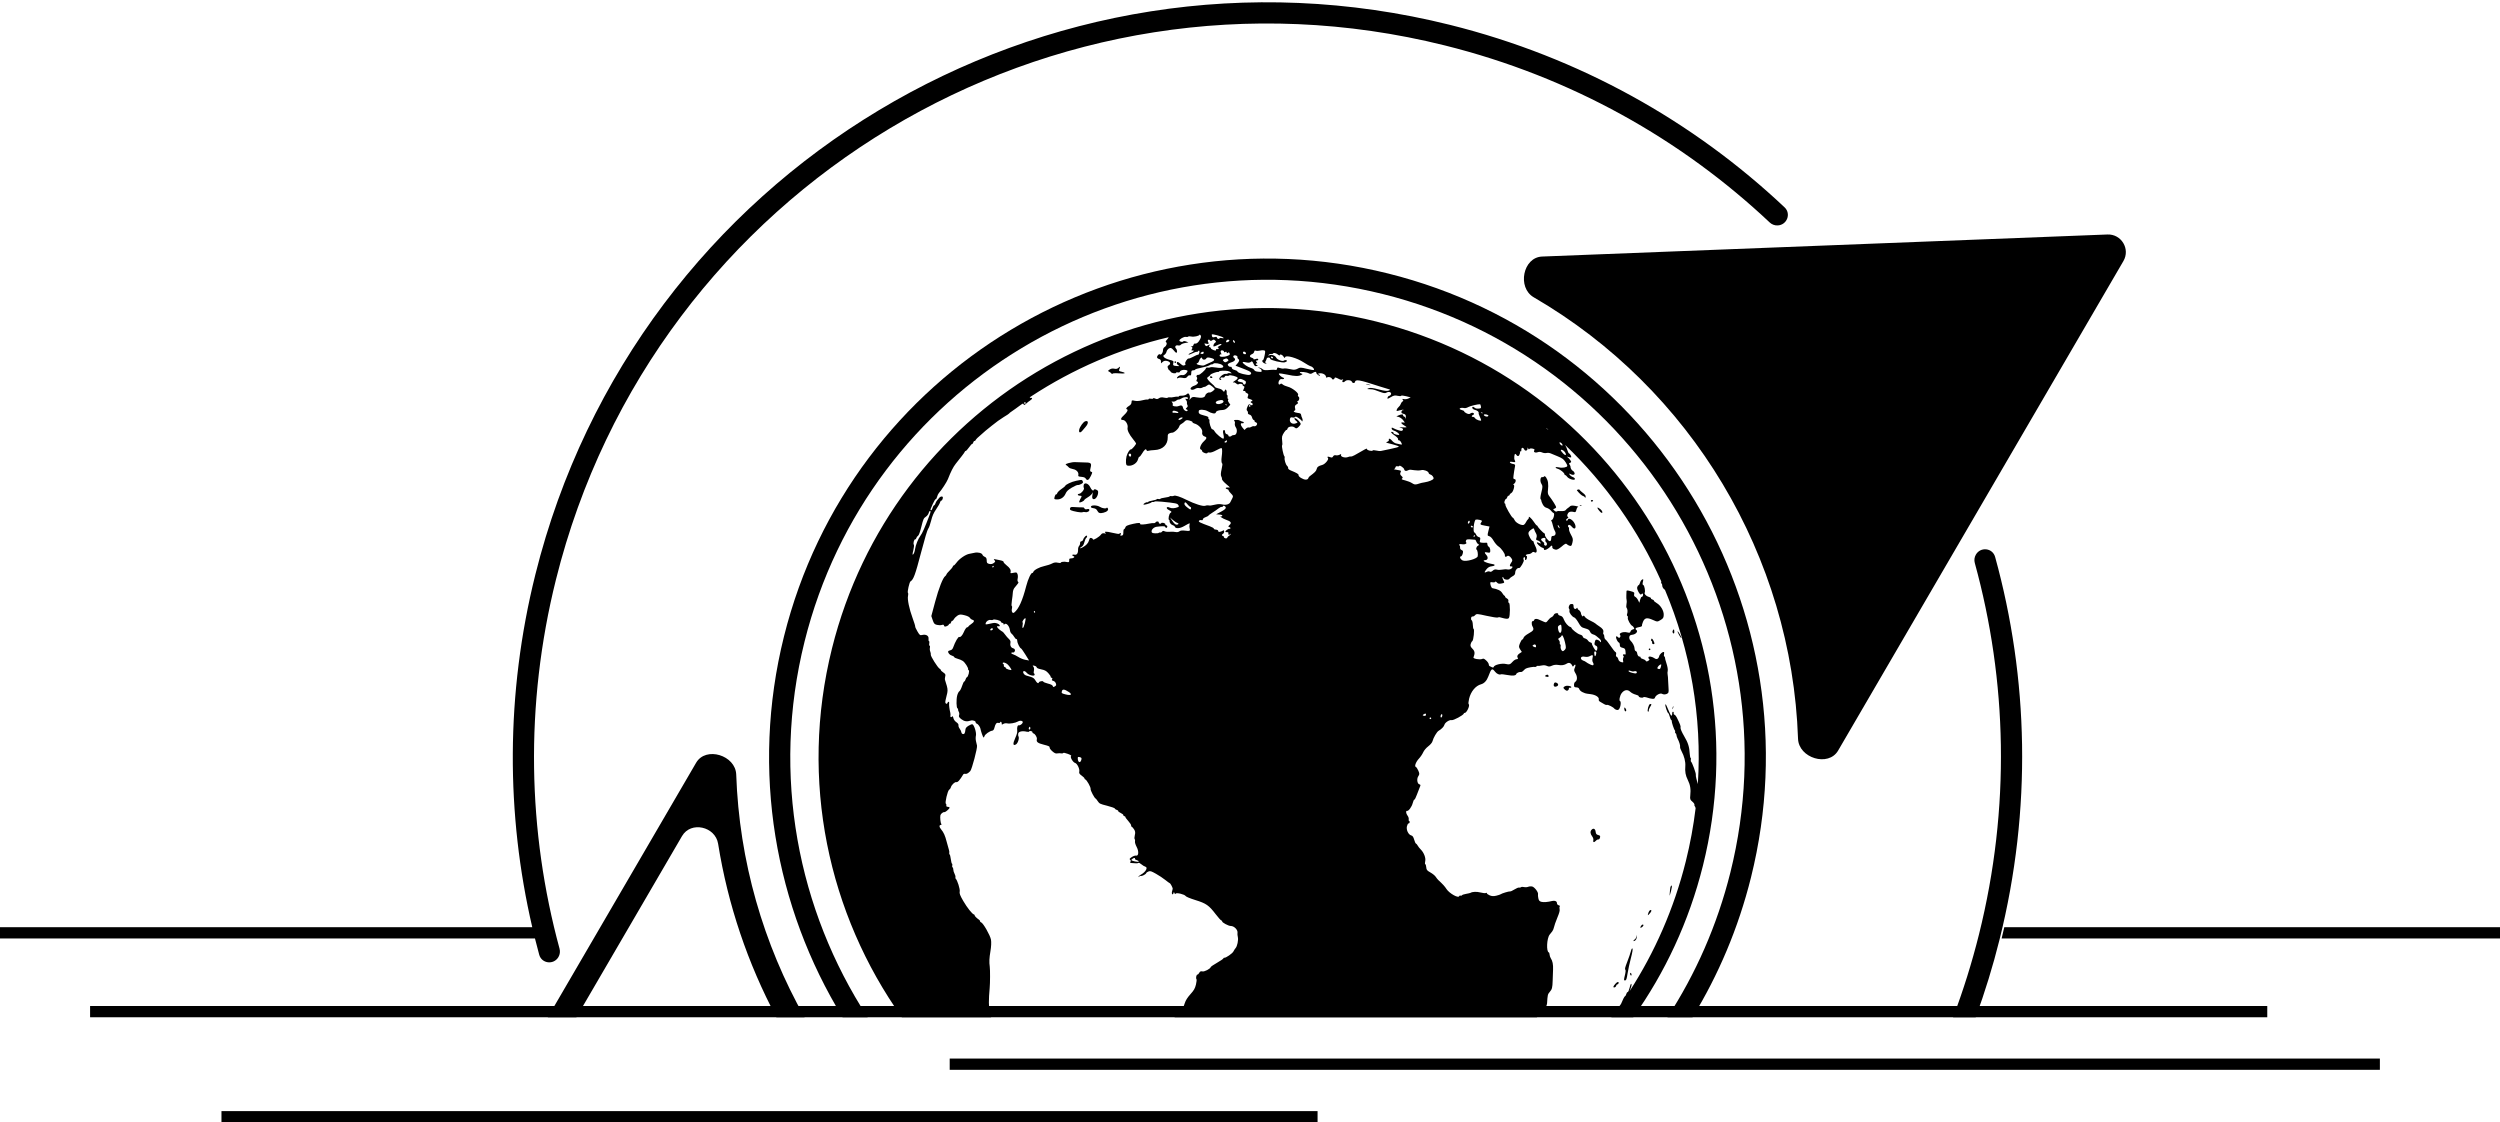 <svg width="666" height="299" viewBox="0 0 666 299" fill="none" xmlns="http://www.w3.org/2000/svg">
<path d="M143.639 254.316C144.298 256.735 147.51 257.115 148.773 254.949C149.164 254.277 149.266 253.477 149.062 252.727C140.601 221.593 139.748 187.926 148.108 154.396C174.208 49.711 280.231 -13.993 384.916 12.107C418.522 20.486 447.905 37.102 471.45 59.266C472.017 59.799 472.772 60.085 473.55 60.055C476.053 59.957 477.226 56.946 475.403 55.228C451.164 32.383 420.901 15.258 386.282 6.626C278.571 -20.229 169.482 45.318 142.627 153.03C134.666 184.958 134.825 217.007 141.794 247L0 247V250L142.515 250C142.874 251.444 143.249 252.882 143.639 254.316Z" fill="black"/>
<path d="M520.306 271H526.333C528.792 264.286 530.917 257.376 532.685 250.282C541.353 215.52 540.396 180.615 531.503 148.377C530.838 145.964 527.632 145.59 526.372 147.753C525.979 148.426 525.878 149.23 526.085 149.983C534.7 181.285 535.618 215.17 527.205 248.916C525.314 256.498 523.004 263.866 520.306 271Z" fill="black"/>
<path d="M214.343 271C203.337 251.485 196.918 229.353 196.13 206.34C195.954 201.198 188.039 198.75 185.449 203.194L145.932 271H153.559L181.693 222.727C184.049 218.684 190.567 220.163 191.306 224.784C193.909 241.056 199.204 256.662 206.829 271H214.343Z" fill="black"/>
<path d="M450.89 271C457.781 259.742 463.095 247.256 466.458 233.77C484.194 162.635 440.905 90.59 369.77 72.854C298.635 55.118 226.59 98.407 208.854 169.542C199.887 205.508 206.52 241.706 224.463 271H231.144C212.568 242.454 205.446 206.562 214.335 170.909C231.317 102.8 300.295 61.354 368.403 78.335C436.512 95.316 477.958 164.295 460.977 232.403C457.461 246.506 451.715 259.466 444.209 271H450.89Z" fill="black"/>
<path d="M313.037 96.692C312.916 96.662 312.843 96.539 312.873 96.419C312.903 96.299 313.025 96.225 313.145 96.255C313.266 96.285 313.339 96.407 313.309 96.528C313.279 96.648 313.157 96.721 313.037 96.692Z" fill="black"/>
<path d="M364.966 102.612C365.249 102.627 365.038 102.529 364.498 102.395C363.957 102.26 363.726 102.247 363.983 102.367C364.24 102.486 364.682 102.597 364.966 102.612Z" fill="black"/>
<path d="M322.591 100.697C322.411 100.652 322.288 100.517 322.318 100.397C322.348 100.277 322.52 100.216 322.7 100.261C322.88 100.306 323.003 100.441 322.973 100.561C322.943 100.681 322.771 100.742 322.591 100.697Z" fill="black"/>
<path fill-rule="evenodd" clip-rule="evenodd" d="M435.097 271C443.535 259.15 449.937 245.55 453.669 230.581C469.644 166.509 430.653 101.618 366.581 85.643C302.509 69.668 237.618 108.658 221.643 172.731C212.848 208.005 220.713 243.528 240.252 271H264.034C264.016 270.887 263.994 270.77 263.969 270.649C263.827 269.966 263.743 269.279 263.782 269.122C263.822 268.964 263.767 268.813 263.661 268.787C263.369 268.714 263.364 266.19 263.65 263.217C263.774 261.92 263.789 258.374 263.673 257.54C263.497 256.263 263.541 255.249 263.853 253.409C264.063 252.168 264.117 250.991 263.995 250.313C263.786 249.162 261.889 245.845 261.364 245.714C261.194 245.672 261.077 245.55 261.104 245.445C261.13 245.338 260.996 245.144 260.806 245.012C260.155 244.562 259.607 244.007 259.648 243.84C259.671 243.748 259.589 243.648 259.467 243.618C258.992 243.499 257.66 241.82 256.608 240.013C255.762 238.56 255.544 237.975 255.665 237.489C255.806 236.922 255.022 234.414 254.602 234.093C254.52 234.03 254.489 233.835 254.532 233.66C254.576 233.485 254.465 233.076 254.286 232.752C254.106 232.429 253.959 231.926 253.959 231.637C253.959 231.347 253.87 231.088 253.763 231.062C253.656 231.035 253.618 230.816 253.678 230.576C253.737 230.336 253.71 230.12 253.616 230.097C253.522 230.074 253.378 229.516 253.294 228.857C253.211 228.198 253.066 227.64 252.973 227.617C252.879 227.594 252.84 227.424 252.886 227.239C252.932 227.055 252.883 226.651 252.778 226.343C252.673 226.034 252.41 225.09 252.194 224.246C251.762 222.56 251.411 221.782 250.684 220.902C250.168 220.279 250.148 219.833 250.633 219.764C250.829 219.736 250.872 219.639 250.759 219.486C250.546 219.199 250.394 217.699 250.525 217.174C250.618 216.802 251.258 216.287 251.54 216.358C251.729 216.405 252.248 216.05 252.731 215.544C253.137 215.118 253.056 214.995 252.307 214.908C252.152 214.89 252.061 214.732 252.105 214.557C252.149 214.381 252.094 214.18 251.982 214.109C251.674 213.913 252.443 210.635 252.854 210.388C253.042 210.275 253.241 210.001 253.296 209.779C253.465 209.102 254.359 208.246 254.786 208.353C255.147 208.443 255.688 207.837 256.608 206.313C256.691 206.175 256.917 206.101 257.11 206.149C257.49 206.243 257.908 206.02 258.481 205.415C258.906 204.967 260.413 199.269 260.276 198.629C260.227 198.402 260.104 197.868 260.001 197.44C259.898 197.011 259.892 196.35 259.986 195.97C260.175 195.215 259.496 193.058 259.034 192.943C258.882 192.905 258.409 193.094 257.983 193.363C257.394 193.734 257.2 194.002 257.173 194.48C257.154 194.826 257.056 195.225 256.957 195.368C256.695 195.741 256.162 195.545 256.103 195.054C256.075 194.824 255.871 194.4 255.649 194.112C255.427 193.824 255.288 193.419 255.34 193.211C255.397 192.982 255.173 192.66 254.769 192.388C254.383 192.129 254.05 191.662 253.973 191.273C253.897 190.887 253.771 190.709 253.674 190.853C253.441 191.201 253.09 191.069 253.19 190.671C253.235 190.489 253.225 190.147 253.167 189.911C252.924 188.925 252.773 187.692 252.854 187.366C252.902 187.174 252.843 186.992 252.723 186.962C252.603 186.932 252.468 187.055 252.423 187.235C252.327 187.62 251.969 187.584 251.839 187.176C251.789 187.02 251.931 186.231 252.155 185.422C252.494 184.193 252.509 183.753 252.243 182.747C252.067 182.086 251.856 181.393 251.772 181.208C251.688 181.023 251.699 180.587 251.797 180.238C251.946 179.705 251.865 179.53 251.293 179.146C250.917 178.894 250.629 178.616 250.651 178.528C250.672 178.44 250.516 178.261 250.303 178.13C249.766 177.799 247.875 174.783 247.962 174.396C248.002 174.222 247.937 173.852 247.819 173.575C247.701 173.298 247.661 172.845 247.73 172.567C247.799 172.29 247.757 172.039 247.637 172.009C247.517 171.979 247.48 171.709 247.555 171.408C247.63 171.108 247.599 170.839 247.487 170.811C247.375 170.784 247.318 170.486 247.362 170.152C247.46 169.39 246.714 168.929 245.733 169.146C245.079 169.29 245.023 169.251 244.402 168.206C244.046 167.606 243.779 167.017 243.809 166.897C243.839 166.777 243.525 165.762 243.112 164.642C242.217 162.217 241.682 159.614 241.898 158.745C241.984 158.401 241.971 158.033 241.87 157.929C241.664 157.718 242.262 155.063 242.555 154.887C243.353 154.408 243.827 153.115 245.352 147.273C246.328 143.531 247.055 141.1 247.268 140.865C247.456 140.657 247.807 139.696 248.048 138.73C248.383 137.389 248.701 136.663 249.394 135.659C249.893 134.936 250.36 134.111 250.431 133.825C250.502 133.539 250.659 133.329 250.779 133.359C250.899 133.389 251.06 133.161 251.137 132.852C251.238 132.447 251.172 132.285 250.901 132.271C250.694 132.261 250.419 132.382 250.29 132.542C250.161 132.701 249.887 133.022 249.681 133.256C249.475 133.49 249.259 133.874 249.201 134.109C249.142 134.343 248.981 134.572 248.842 134.616C248.703 134.66 248.518 134.985 248.43 135.339C248.342 135.692 248.172 135.957 248.051 135.927L248.047 135.926C247.984 135.91 247.936 135.898 247.909 135.867C247.822 135.77 247.949 135.483 248.481 134.282L248.481 134.281L248.491 134.258C248.813 133.53 249.165 132.957 249.273 132.984C249.381 133.011 249.543 132.737 249.633 132.374C249.723 132.013 249.928 131.568 250.088 131.386C250.848 130.524 252.227 128.406 252.522 127.647C253.321 125.594 253.913 124.432 254.62 123.529C255.038 122.997 255.744 122.101 256.188 121.538C256.633 120.976 257.02 120.42 257.05 120.303C257.079 120.186 257.179 120.11 257.273 120.133C257.367 120.157 257.756 119.732 258.139 119.189C258.522 118.647 258.912 118.222 259.005 118.246C259.099 118.269 259.225 118.091 259.284 117.851C259.344 117.611 259.492 117.439 259.612 117.469C259.732 117.499 259.861 117.399 259.899 117.248C259.917 117.174 260.095 116.962 260.349 116.694C261.065 116.043 261.789 115.402 262.521 114.771C262.837 114.532 263.5 113.997 264.219 113.398C265.161 112.613 266.586 111.583 267.384 111.109C268.181 110.636 268.848 110.194 268.864 110.128C268.881 110.062 269.048 109.913 269.236 109.798C269.425 109.683 270.026 109.259 270.573 108.858C271.119 108.456 271.797 107.96 272.078 107.755C272.483 107.46 272.613 107.453 272.699 107.722C272.781 107.98 272.941 107.935 273.36 107.532C273.663 107.24 274.132 106.869 274.402 106.708C274.998 106.353 275.143 105.932 274.65 105.993C274.453 106.017 274.315 105.942 274.344 105.826L274.345 105.823L274.547 105.689L274.64 105.628C274.661 105.617 274.684 105.602 274.709 105.583C285.855 98.284 298.249 92.922 311.336 89.83C311.257 90.014 311.097 90.251 310.908 90.453C310.518 90.868 310.456 91.035 310.646 91.161C310.993 91.389 310.764 92.142 310.255 92.448C309.966 92.622 309.826 92.915 309.813 93.374C309.794 94.055 309.254 94.695 308.957 94.389C308.757 94.184 308.2 94.818 308.239 95.205C308.255 95.369 308.495 95.559 308.771 95.628C309.108 95.712 309.276 95.925 309.28 96.277L309.287 96.8L309.755 96.395C310.081 96.113 310.443 96.045 310.951 96.171C311.783 96.379 311.981 96.928 311.359 97.301C311.023 97.504 310.982 97.634 311.12 98.06C311.212 98.343 311.369 98.595 311.468 98.62C311.568 98.645 311.751 98.834 311.875 99.04C312.11 99.432 313.233 99.624 313.317 99.286C313.344 99.18 313.562 99.142 313.802 99.202C314.042 99.262 314.267 99.199 314.301 99.062C314.4 98.664 315.219 98.411 315.889 98.57C316.426 98.697 316.471 98.773 316.233 99.159C315.866 99.756 315.338 100.049 314.849 99.927C314.627 99.872 314.218 99.988 313.94 100.186C313.399 100.57 313.408 100.998 313.95 100.673C314.127 100.566 314.573 100.552 314.939 100.642C315.713 100.83 316.062 100.737 316.391 100.253C316.521 100.062 316.786 99.946 316.979 99.994C317.258 100.064 317.335 99.935 317.351 99.375C317.367 98.781 317.449 98.667 317.858 98.662C318.126 98.659 318.368 98.567 318.395 98.457C318.422 98.347 319.185 98.116 320.089 97.944C320.992 97.771 321.937 97.488 322.186 97.314C322.436 97.141 322.743 97.024 322.869 97.055C322.995 97.087 323.159 97.017 323.234 96.899C323.443 96.57 325.155 96.84 325.641 97.279C326.31 97.885 325.535 98.182 323.984 97.913C323.27 97.79 322.559 97.765 322.403 97.858C322.247 97.952 321.943 97.984 321.727 97.93C321.511 97.876 321.302 97.96 321.263 98.116C321.154 98.553 319.58 99.947 319.28 99.872C318.878 99.772 318.56 100.183 318.828 100.457C318.959 100.592 318.959 100.888 318.828 101.127C318.672 101.413 318.696 101.582 318.901 101.633C319.459 101.772 319.014 102.465 318.192 102.735C317.246 103.046 316.832 103.669 317.467 103.827C317.697 103.884 318.113 103.779 318.39 103.593C318.667 103.407 319.118 103.311 319.391 103.379C319.664 103.447 320.071 103.392 320.296 103.257C320.521 103.121 320.789 103.032 320.891 103.057C320.994 103.083 321.268 102.942 321.501 102.745C321.734 102.548 322.035 102.414 322.17 102.448C322.465 102.522 323.633 103.497 323.597 103.641C323.519 103.952 322.55 104.63 322.28 104.563C321.833 104.452 321.202 104.875 321.079 105.368C320.939 105.929 320.09 106.106 318.754 105.854C317.838 105.681 317.577 105.724 317.245 106.108L316.843 106.571L316.966 106.063C317.034 105.784 316.97 105.358 316.825 105.116C316.583 104.713 316.523 104.708 316.086 105.06C315.824 105.27 315.274 105.426 314.865 105.406C314.455 105.386 314.098 105.456 314.072 105.561C314.046 105.666 313.888 105.718 313.722 105.677C313.556 105.635 313.101 105.678 312.713 105.772C312.324 105.865 311.84 105.901 311.636 105.851C311.433 105.801 311.181 105.844 311.077 105.945C310.973 106.047 310.522 106.039 310.076 105.927C309.522 105.789 309.103 105.839 308.759 106.084C308.396 106.342 308.113 106.368 307.756 106.178C307.473 106.027 307.234 106.008 307.203 106.135C307.172 106.257 306.902 106.296 306.602 106.221C306.301 106.146 306.031 106.183 306.001 106.303C305.971 106.423 305.803 106.486 305.627 106.442C305.451 106.398 304.806 106.498 304.193 106.664C303.569 106.834 302.726 106.878 302.277 106.766C301.532 106.581 301.472 106.609 301.442 107.156C301.419 107.574 301.22 107.86 300.761 108.136C300.085 108.542 299.843 108.943 300.217 109.036C300.605 109.133 300.262 109.846 299.497 110.53C298.523 111.401 298.393 111.885 299.133 111.883C299.825 111.882 300.585 113.129 300.391 113.948C300.245 114.562 300.79 115.704 301.843 116.992C302.228 117.463 302.587 117.961 302.641 118.098C302.741 118.353 301.516 119.798 301.255 119.733C300.971 119.662 300.323 120.704 300.103 121.586C299.979 122.082 299.914 122.838 299.958 123.265C300.029 123.958 300.11 124.044 300.712 124.072C301.759 124.122 302.914 123.335 303.144 122.416C303.249 121.991 303.419 121.664 303.52 121.69C303.621 121.715 303.932 121.349 304.211 120.876C304.86 119.775 305.279 119.436 305.427 119.893C305.506 120.137 305.646 120.184 305.98 120.08C306.227 120.004 306.94 119.921 307.565 119.896C309.737 119.81 311.132 118.459 311.083 116.49C311.065 115.772 311.134 115.612 311.535 115.44C311.795 115.329 312.086 115.254 312.182 115.274C312.68 115.377 313.999 114.229 314.17 113.543C314.22 113.339 314.483 113.059 314.753 112.92C315.022 112.781 315.415 112.475 315.626 112.24C315.925 111.908 316.199 111.861 316.875 112.03C317.351 112.148 317.716 112.344 317.686 112.464C317.656 112.584 317.873 112.742 318.167 112.816C319.307 113.1 320.457 114.373 320.266 115.139C320.14 115.646 320.445 116.167 320.94 116.291C321.582 116.451 321.512 116.85 320.717 117.561C319.882 118.308 319.395 119.617 319.905 119.744C320.072 119.786 320.229 119.981 320.253 120.179C320.302 120.578 321.587 121.003 321.676 120.649C321.706 120.529 321.955 120.487 322.229 120.556C322.522 120.628 323.263 120.379 324.019 119.954C324.728 119.555 325.377 119.298 325.46 119.383C325.62 119.547 325.617 120.596 325.453 121.707C325.323 122.587 325.397 123.433 325.609 123.486C325.702 123.509 325.625 124.185 325.437 124.988C325.211 125.956 325.177 126.598 325.335 126.895C325.466 127.14 325.556 127.414 325.533 127.503C325.461 127.795 325.889 128.32 326.866 129.137C327.763 129.887 327.785 129.935 327.206 129.865C326.496 129.78 326.263 130.144 326.922 130.308C327.162 130.368 327.336 130.505 327.309 130.614C327.282 130.722 327.563 131.108 327.933 131.472C328.519 132.049 328.567 132.206 328.311 132.691C328.149 132.998 327.904 133.483 327.766 133.769C327.476 134.372 326.547 134.622 325.534 134.369C325.147 134.273 324.462 134.276 324.012 134.377C322.505 134.714 322.347 134.734 321.954 134.636C321.739 134.583 321.329 134.629 321.044 134.738C320.482 134.954 318.205 134.232 316.117 133.176C314.446 132.331 313.056 131.882 312.726 132.08C312.561 132.179 312.248 132.216 312.032 132.163C311.816 132.109 311.62 132.141 311.597 132.235C311.573 132.329 311.015 132.473 310.357 132.557C309.698 132.64 309.14 132.785 309.117 132.878C309.094 132.972 308.878 133 308.638 132.94C308.397 132.88 308.182 132.904 308.158 132.994C308.134 133.084 307.625 133.241 307.027 133.344C306.429 133.447 305.92 133.607 305.897 133.7C305.873 133.793 305.749 133.843 305.621 133.811C305.309 133.734 304.517 134.219 304.635 134.415C304.736 134.584 306.57 134.065 306.757 133.815C306.821 133.73 307.012 133.694 307.183 133.737C307.353 133.779 307.512 133.734 307.536 133.635C307.561 133.537 308.472 133.547 309.56 133.657C313.315 134.038 313.634 134.104 313.901 134.549C314.093 134.869 314.078 134.993 313.835 135.092C312.964 135.446 312.146 135.49 311.564 135.215C310.733 134.822 310.516 135.418 311.335 135.844C312.156 136.27 312.225 136.381 311.824 136.622C311.431 136.858 311.119 138.43 311.449 138.512C311.556 138.538 311.617 138.666 311.585 138.794C311.49 139.176 311.962 139.799 312.434 139.917C312.676 139.978 312.91 140.14 312.954 140.279C313.156 140.912 314.308 140.837 315.535 140.111C316.218 139.707 316.826 139.389 316.885 139.403C316.945 139.418 316.944 139.628 316.883 139.87C316.823 140.112 316.845 140.53 316.933 140.8C317.142 141.446 316.94 141.535 315.653 141.362C314.963 141.27 314.437 141.337 314.19 141.55C313.97 141.739 313.538 141.816 313.189 141.729C312.85 141.645 312.141 141.617 311.612 141.667C311.084 141.717 310.461 141.655 310.229 141.528C309.954 141.378 309.729 141.409 309.584 141.616C309.461 141.791 309.232 141.902 309.075 141.863C308.917 141.824 308.735 141.868 308.669 141.961C308.604 142.054 308.163 142.105 307.69 142.076C307.012 142.033 306.821 141.941 306.784 141.635C306.715 141.076 307.392 140.425 308.14 140.33C309.707 140.132 310.326 140.139 310.396 140.357C310.512 140.72 310.872 140.723 310.962 140.362C311.007 140.182 310.896 139.998 310.716 139.953C310.536 139.908 310.413 139.773 310.443 139.653C310.473 139.533 310.252 139.373 309.952 139.298C309.651 139.223 309.381 139.26 309.351 139.381C309.321 139.501 309.149 139.562 308.969 139.517C308.789 139.472 308.666 139.337 308.696 139.217C308.782 138.873 308.105 138.8 307.874 139.128C307.76 139.291 307.54 139.393 307.384 139.354C307.227 139.315 306.677 139.372 306.159 139.48C304.785 139.767 303.676 139.814 303.734 139.584C303.818 139.246 303.302 139.237 301.89 139.549C300.322 139.896 299.894 140.101 299.78 140.559C299.734 140.741 299.592 140.923 299.464 140.964C299.322 141.01 299.241 141.33 299.256 141.784C299.275 142.32 299.195 142.559 298.969 142.634C298.483 142.796 298.321 142.695 298.548 142.37C298.662 142.207 298.647 142.047 298.514 142.014C298.381 141.98 298.248 142.052 298.218 142.172C298.186 142.3 297.399 142.2 296.307 141.927C294.637 141.511 293.929 141.559 294.597 142.043C294.732 142.141 294.568 142.161 294.232 142.087C293.804 141.993 293.526 142.092 293.301 142.415C292.876 143.025 291.188 144.031 291.162 143.69C291.15 143.543 290.953 143.376 290.722 143.318C290.395 143.237 290.265 143.37 290.125 143.93C289.942 144.664 289.339 145.33 288.415 145.816C287.608 146.242 287.455 146.066 288.228 145.602C288.5 145.438 288.751 144.987 288.884 144.422C289.002 143.919 289.23 143.411 289.39 143.293C289.55 143.175 289.639 142.945 289.587 142.782C289.475 142.434 288.715 143.157 288.55 143.77C288.492 143.983 288.281 144.177 288.079 144.202C287.85 144.23 287.723 144.41 287.741 144.685C287.756 144.927 287.634 145.266 287.47 145.441C287.304 145.618 287.183 146.045 287.196 146.411C287.23 147.386 286.854 147.921 286.242 147.768C285.956 147.697 285.697 147.737 285.667 147.857C285.637 147.977 285.768 148.114 285.958 148.161C286.48 148.292 286.073 148.737 285.43 148.74C285.12 148.741 284.861 148.836 284.853 148.95C284.846 149.065 284.836 149.314 284.831 149.504C284.825 149.737 284.642 149.811 284.272 149.73C283.513 149.566 282.669 149.648 282.608 149.893C282.58 150.005 282.209 150.01 281.783 149.904C281.26 149.774 280.774 149.84 280.285 150.11C279.886 150.33 278.953 150.638 278.211 150.795C276.868 151.078 275.398 151.876 275.262 152.395C275.222 152.545 275.116 152.649 275.025 152.626C274.676 152.539 273.862 154.27 273.392 156.1C272.382 160.028 271.388 162.222 270.176 163.192C269.752 163.532 269.392 162.898 269.58 162.142C269.667 161.797 269.65 161.492 269.544 161.466C269.438 161.439 269.448 160.789 269.566 160.021C269.684 159.254 269.797 158.282 269.817 157.861C269.837 157.432 270.017 156.893 270.23 156.631C270.437 156.374 270.795 155.933 271.025 155.65C271.359 155.239 271.393 155.105 271.193 154.977C271.056 154.889 271.017 154.505 271.108 154.124C271.199 153.742 271.177 153.204 271.059 152.928C270.854 152.448 270.807 152.433 269.989 152.599C269.183 152.763 269.138 152.751 269.22 152.393C269.353 151.818 269.029 151.284 268.116 150.574C267.662 150.22 267.317 149.823 267.35 149.691C267.386 149.549 267.031 149.374 266.472 149.26L266.063 149.176C265.102 148.979 264.785 148.914 264.755 148.981C264.74 149.013 264.793 149.078 264.872 149.173L264.913 149.224L264.939 149.256C265.207 149.589 265.189 149.647 264.715 150.004C264.387 150.252 263.961 150.331 263.533 150.225C262.962 150.082 262.864 149.948 262.859 149.303C262.855 148.749 262.716 148.492 262.339 148.339C262.056 148.224 261.78 147.973 261.726 147.78C261.601 147.333 260.49 147.053 259.643 147.255C259.283 147.341 258.662 147.465 258.263 147.531C257.267 147.695 255.598 148.826 254.85 149.843C254.508 150.307 254.155 150.669 254.065 150.647C253.975 150.625 253.864 150.756 253.818 150.939C253.773 151.121 253.393 151.598 252.974 151.999C252.555 152.4 252.18 152.858 252.14 153.016C252.101 153.175 251.958 153.376 251.822 153.463C251.206 153.86 250.092 156.689 249.122 160.317L248.105 164.123L248.473 165.2C248.79 166.13 248.944 166.304 249.604 166.468C250.025 166.573 250.598 166.586 250.877 166.496C251.289 166.363 251.407 166.397 251.495 166.671C251.586 166.954 251.694 166.981 252.143 166.835C252.439 166.739 252.713 166.536 252.75 166.385C252.788 166.234 252.917 166.134 253.037 166.164C253.157 166.194 253.305 166.022 253.365 165.782C253.424 165.542 253.561 165.367 253.668 165.394C253.775 165.421 253.984 165.216 254.131 164.939C254.279 164.663 254.694 164.244 255.053 164.009C255.601 163.651 255.9 163.631 256.921 163.885C257.71 164.082 258.222 164.332 258.382 164.597C258.517 164.823 258.831 165.057 259.08 165.12C259.687 165.271 259.535 165.726 258.692 166.277C258.311 166.526 257.976 166.823 257.947 166.937C257.919 167.051 257.809 167.122 257.703 167.096C257.504 167.046 257.074 167.632 256.767 168.37C256.402 169.248 255.837 169.868 255.571 169.682C255.308 169.497 254.461 170.939 253.909 172.515C253.769 172.916 253.5 173.176 253.166 173.235C252.878 173.286 252.62 173.418 252.593 173.528C252.497 173.912 253.014 174.509 253.56 174.645C253.862 174.72 254.145 174.895 254.189 175.034C254.233 175.173 254.65 175.381 255.116 175.497C255.581 175.613 256.207 175.878 256.506 176.086C257.087 176.491 257.994 177.913 257.903 178.278C257.873 178.399 257.947 178.522 258.067 178.552C258.187 178.582 258.188 178.994 258.07 179.467C257.952 179.941 257.742 180.364 257.604 180.409C257.465 180.453 257.294 180.721 257.223 181.004C257.153 181.287 256.999 181.53 256.881 181.543C256.764 181.556 256.498 182.099 256.291 182.749C256.083 183.399 255.759 184.03 255.569 184.151C255.379 184.272 255.12 184.789 254.993 185.299C254.721 186.391 254.778 188.634 255.079 188.71C255.195 188.738 255.263 188.867 255.231 188.996C255.199 189.125 255.287 189.421 255.427 189.654C255.567 189.887 255.6 190.279 255.5 190.525C255.36 190.868 255.493 191.111 256.063 191.563C256.85 192.187 257.603 192.306 258.596 191.966C259.162 191.772 260.022 192.107 259.927 192.485C259.9 192.597 260.024 192.726 260.204 192.771C260.518 192.849 261.109 193.645 261.181 194.087C261.29 194.763 261.87 196.43 262.008 196.466C262.098 196.49 262.218 196.323 262.275 196.095C262.39 195.634 263.669 194.733 264.314 194.658C264.601 194.625 264.791 194.374 264.92 193.857C265.179 192.821 265.472 192.46 265.959 192.582C266.186 192.639 266.397 192.587 266.427 192.467C266.518 192.099 266.887 192.324 266.865 192.733C266.845 193.093 266.873 193.1 267.302 192.842C267.554 192.691 268.009 192.629 268.314 192.705C268.974 192.87 270.505 192.602 271.182 192.202C271.788 191.846 272.57 192.015 272.454 192.478C272.356 192.87 271.703 193.318 271.355 193.231C271.061 193.158 270.887 193.825 270.986 194.653C271.039 195.092 270.875 195.699 270.453 196.628C269.759 198.153 269.84 198.797 270.662 198.303C271.176 197.994 271.6 196.628 271.325 196.17C271.226 196.005 271.199 195.653 271.265 195.389C271.397 194.858 272.398 194.651 273.502 194.926C273.844 195.012 274.149 194.983 274.179 194.863C274.209 194.743 274.43 194.694 274.67 194.754C274.91 194.814 275.082 194.961 275.052 195.081C275.023 195.201 275.13 195.332 275.292 195.373C275.756 195.488 276.334 196.453 276.218 196.918C276.033 197.661 276.437 197.978 278.1 198.393C279.362 198.707 279.678 198.857 279.614 199.113C279.57 199.291 279.889 199.746 280.323 200.124C280.962 200.68 281.225 200.79 281.697 200.703C282.019 200.643 282.465 200.641 282.69 200.697C282.914 200.753 283.155 200.71 283.224 200.602C283.3 200.484 283.803 200.576 284.475 200.831C285.194 201.104 285.504 201.314 285.337 201.415C284.979 201.63 285.838 203.105 286.403 203.246C286.965 203.386 287.685 204.883 287.516 205.559C287.415 205.964 287.562 206.205 288.174 206.641C288.608 206.95 288.942 207.285 288.916 207.387C288.891 207.489 288.98 207.6 289.114 207.633C289.499 207.729 290.641 209.773 290.538 210.183C290.454 210.52 291.576 212.654 291.876 212.729C291.946 212.747 292.207 213.073 292.456 213.454C292.871 214.088 293.077 214.189 294.918 214.647C296.023 214.923 296.963 215.262 297.008 215.4C297.052 215.539 297.279 215.7 297.512 215.758C297.745 215.816 297.914 215.951 297.888 216.058C297.861 216.165 298.167 216.402 298.568 216.586C298.968 216.77 299.273 217.014 299.244 217.128C299.216 217.243 299.34 217.374 299.52 217.419C299.7 217.463 299.829 217.574 299.807 217.664C299.785 217.754 300.133 218.232 300.581 218.727C301.028 219.221 301.366 219.749 301.332 219.9C301.297 220.051 301.362 220.197 301.475 220.226C301.589 220.254 301.875 220.572 302.111 220.933C302.435 221.429 302.485 221.804 302.317 222.478C302.195 222.968 302.179 223.454 302.28 223.558C302.382 223.662 302.417 223.938 302.359 224.17C302.301 224.403 302.503 225.06 302.807 225.63C303.442 226.82 303.337 228.112 302.619 227.933C302.399 227.879 301.892 228.057 301.492 228.329C300.891 228.74 300.818 228.862 301.069 229.038C301.251 229.165 301.284 229.377 301.151 229.568C300.97 229.825 301.047 229.891 301.562 229.917C301.91 229.934 302.399 229.965 302.649 229.987C302.899 230.008 303.184 229.958 303.284 229.875C303.383 229.792 303.728 229.956 304.051 230.24C304.373 230.524 304.839 230.806 305.085 230.868C305.917 231.075 305.219 232.324 303.867 233.046C303.506 233.239 303.262 233.484 303.326 233.59C303.39 233.696 303.47 233.668 303.505 233.528C303.54 233.388 303.716 233.31 303.896 233.355C304.258 233.445 305.286 232.9 305.367 232.575C305.395 232.462 305.66 232.276 305.955 232.163C306.432 231.979 306.655 232.047 307.949 232.772C308.75 233.22 309.864 233.958 310.424 234.412C310.984 234.865 311.52 235.256 311.615 235.279C311.837 235.335 312.488 236.604 312.401 236.81C312.365 236.896 312.279 237.24 312.211 237.574C312.077 238.229 312.459 238.539 312.622 237.908C312.708 237.579 312.742 237.58 312.871 237.912C312.984 238.202 313.065 238.237 313.2 238.052C313.433 237.732 315.589 238.261 315.855 238.704C315.971 238.898 317.047 239.341 318.473 239.784C321.327 240.668 322.05 241.172 323.852 243.532C324.522 244.41 325.196 245.16 325.35 245.199C325.503 245.237 325.607 245.354 325.581 245.458C325.511 245.738 327.27 246.684 327.848 246.677C328.801 246.666 329.847 247.77 329.664 248.594C329.623 248.775 329.667 249.242 329.761 249.63C329.952 250.423 329.609 252.087 329.152 252.587C328.987 252.767 328.733 253.161 328.588 253.462C328.327 254.001 326.54 255.238 326.158 255.143C326.05 255.116 325.936 255.198 325.904 255.327C325.872 255.455 325.116 255.974 324.224 256.48C323.333 256.986 322.579 257.498 322.549 257.619C322.43 258.097 320.845 258.921 320.304 258.786C319.895 258.684 319.678 258.782 319.477 259.16C319.326 259.441 319.116 259.65 319.009 259.623C318.742 259.556 318.504 260.595 318.733 260.83C318.835 260.934 318.774 261.595 318.599 262.298C318.337 263.347 318.071 263.81 317.126 264.861C316.343 265.733 315.862 266.494 315.628 267.232C315.123 268.827 314.732 269.481 313.887 270.145C313.567 270.396 313.166 270.738 312.88 271H409.421C409.451 270.975 409.483 270.951 409.514 270.93C410.343 270.369 410.575 270.164 410.628 269.95C410.66 269.825 410.762 269.742 410.856 269.765C411.161 269.841 412.097 268.005 412.142 267.243C412.269 265.078 412.322 264.853 412.829 264.276C413.47 263.548 413.573 263.154 413.632 261.212C413.658 260.371 413.704 259.063 413.734 258.305C413.79 256.901 413.607 255.996 413.115 255.251C412.964 255.022 412.825 254.596 412.807 254.305C412.789 254.013 412.704 253.757 412.618 253.736C411.89 253.554 412.051 249.952 412.831 248.979C413.025 248.739 413.337 248.345 413.525 248.105C413.712 247.865 413.92 247.368 413.986 247.002C414.051 246.635 414.443 245.517 414.857 244.517C415.423 243.147 415.576 242.568 415.476 242.173C415.403 241.884 415.427 241.567 415.53 241.467C415.632 241.368 415.503 241.233 415.245 241.169C414.958 241.098 414.773 240.87 414.77 240.587C414.764 240.091 414.216 239.846 413.507 240.02C412.304 240.316 411.243 240.403 410.65 240.255C410.127 240.125 409.953 239.929 409.817 239.316C409.723 238.89 409.682 238.394 409.727 238.213C409.855 237.701 408.798 236.313 408.167 236.164C407.857 236.091 407.377 236.128 407.1 236.246C406.823 236.364 406.326 236.394 405.996 236.311C405.665 236.229 405.31 236.245 405.206 236.346C405.102 236.448 404.868 236.494 404.687 236.449C404.506 236.404 403.948 236.63 403.447 236.952C402.945 237.273 402.422 237.508 402.284 237.473C402.014 237.406 399.996 238.018 399.747 238.242C399.664 238.316 399.152 238.483 398.608 238.614C397.884 238.787 397.408 238.761 396.835 238.515C396.404 238.33 396.076 238.081 396.105 237.962C396.14 237.822 396.043 237.8 395.831 237.9C395.65 237.985 394.992 237.919 394.369 237.752C393.402 237.493 392.223 237.542 391.723 237.862C391.647 237.911 391.122 238.03 390.555 238.128C389.989 238.226 389.504 238.389 389.479 238.491C389.454 238.593 389.285 238.64 389.105 238.595C388.925 238.55 388.753 238.611 388.723 238.732C388.561 239.38 386.11 238.01 385.351 236.847C384.867 236.105 384.42 235.613 383.188 234.469C382.987 234.282 382.663 233.879 382.469 233.573C382.275 233.267 381.643 232.752 381.065 232.428C380.156 231.919 380.005 231.733 379.955 231.054C379.922 230.621 379.805 230.245 379.695 230.218C379.584 230.19 379.575 229.839 379.675 229.438C379.886 228.592 379.334 227.134 378.486 226.3C378.178 225.998 377.813 225.532 377.673 225.265C377.533 224.998 377.326 224.756 377.212 224.728C377.098 224.699 376.882 224.228 376.732 223.68C376.539 222.979 376.313 222.648 375.967 222.562C375.189 222.368 374.572 221.065 374.809 220.115C374.92 219.671 375.109 219.332 375.229 219.362C375.349 219.392 375.484 219.269 375.529 219.089C375.574 218.909 375.512 218.737 375.392 218.707C375.272 218.677 375.221 218.463 375.279 218.232C375.337 218 375.186 217.556 374.945 217.245C374.533 216.714 374.474 215.926 374.852 216.021C375.234 216.116 376.104 214.921 376.339 213.978C376.477 213.426 376.676 212.996 376.783 213.023C376.889 213.049 377.205 212.423 377.487 211.633C377.768 210.842 378.118 209.937 378.265 209.623C378.479 209.167 378.451 209.032 378.132 208.952C377.533 208.803 377.359 207.468 377.847 206.763C378.177 206.286 378.176 206.082 377.842 205.301C377.628 204.801 377.332 204.358 377.183 204.316C376.737 204.191 377.187 202.966 377.997 202.103C378.411 201.662 378.92 200.911 379.128 200.435C379.347 199.932 379.915 199.255 380.484 198.819C381.054 198.381 381.524 197.82 381.612 197.471C381.85 196.534 382.777 194.952 383.245 194.686C384.005 194.254 384.678 193.559 384.796 193.083C384.949 192.472 386.15 191.698 386.723 191.842C387.187 191.957 389.839 190.531 389.944 190.11C389.977 189.981 390.077 189.893 390.167 189.915C390.677 190.036 391.693 187.871 391.256 187.594C391.14 187.52 391.193 186.855 391.374 186.114C391.841 184.204 393.105 182.684 394.552 182.294C395.382 182.07 396.067 181.34 396.478 180.24C397.307 178.023 397.475 177.904 398.293 178.953C398.734 179.518 399.477 179.851 399.827 179.64C399.93 179.578 400.727 179.662 401.598 179.827C403.01 180.094 403.831 179.997 403.943 179.55C404.009 179.283 404.758 178.941 405.093 179.025C405.277 179.071 405.6 178.919 405.81 178.687C406.02 178.454 406.324 178.191 406.486 178.101C406.91 177.865 408.567 177.571 408.943 177.665C409.119 177.709 409.288 177.647 409.318 177.527C409.348 177.407 409.505 177.341 409.666 177.382C409.828 177.422 410.31 177.377 410.737 177.282C411.216 177.176 411.739 177.222 412.103 177.403C412.546 177.622 412.881 177.606 413.451 177.336C413.909 177.119 414.552 177.041 415.072 177.139C416.03 177.32 416.733 177.205 417.458 176.749C417.979 176.421 418.514 176.636 418.821 177.296C418.984 177.649 419.031 177.657 419.234 177.367C419.652 176.769 419.879 177.127 419.544 177.858C419.262 178.474 419.287 178.689 419.728 179.404C420.262 180.269 420.214 181.302 419.624 181.657C419.445 181.764 419.317 182.102 419.318 182.465C419.319 182.999 419.41 183.093 419.95 183.119C420.405 183.14 420.622 183.276 420.729 183.605C420.811 183.857 421.188 184.207 421.567 184.383L421.58 184.389C421.877 184.527 422.06 184.612 422.251 184.675C422.561 184.776 422.89 184.817 423.752 184.925L423.776 184.928C425.068 185.09 426.058 185.739 425.911 186.327C425.845 186.593 426.006 186.829 426.379 187.011C426.691 187.164 427.132 187.423 427.358 187.586C427.585 187.749 427.911 187.837 428.085 187.782C428.401 187.681 429.848 188.418 430.074 188.795C430.14 188.905 430.416 189.05 430.686 189.117C431.051 189.208 431.255 189.086 431.473 188.647C431.791 188.005 431.868 186.86 431.598 186.793C431.249 186.706 431.508 185.331 431.997 184.675C432.686 183.749 433.591 183.598 434.295 184.291C434.587 184.579 435.228 184.915 435.72 185.037C436.212 185.16 436.59 185.359 436.56 185.479C436.488 185.77 437.517 186.016 437.771 185.769C437.881 185.662 438.227 185.659 438.54 185.763C440.038 186.261 440.762 186.3 440.865 185.89C441.031 185.222 442.287 184.531 442.781 184.836C443.327 185.171 444.355 184.914 444.481 184.41C444.534 184.196 444.545 183.772 444.505 183.469C444.464 183.166 444.416 182.288 444.398 181.518C444.379 180.748 444.314 179.924 444.253 179.687C444.192 179.451 444.205 179.005 444.282 178.698C444.358 178.39 444.211 177.515 443.955 176.753C443.698 175.991 443.512 175.271 443.542 175.153C443.571 175.035 443.497 174.914 443.377 174.884C443.257 174.855 443.22 174.584 443.294 174.284C443.369 173.984 443.348 173.717 443.246 173.692C442.881 173.601 442.137 174.276 442.001 174.821C441.826 175.524 441.327 175.765 440.814 175.393C440.156 174.916 439.236 174.747 439.151 175.087C439.109 175.258 439.186 175.473 439.322 175.566C439.503 175.69 439.441 175.816 439.089 176.039C438.714 176.277 438.566 176.271 438.411 176.014C438.303 175.833 437.938 175.616 437.602 175.532C437.266 175.449 437.017 175.273 437.05 175.143C437.082 175.013 436.977 174.917 436.815 174.93C436.479 174.956 436.197 174.554 436.125 173.946C436.098 173.716 435.935 173.493 435.765 173.451C435.594 173.408 435.453 173.116 435.453 172.803C435.452 172.186 434.945 171.196 434.344 170.637C434.138 170.446 434 170.041 434.037 169.739C434.093 169.294 434.264 169.168 434.935 169.081C435.813 168.966 436.442 168.182 435.939 167.83C435.475 167.505 435.754 167.203 436.645 167.067C437.118 166.995 437.471 166.827 437.428 166.694C437.386 166.56 437.505 166.09 437.693 165.649C438.154 164.567 438.774 164.451 440.337 165.156C441.497 165.679 441.535 165.68 442.343 165.194C443.067 164.759 443.174 164.596 443.217 163.855C443.281 162.766 442.434 161.308 441.371 160.677C440.917 160.408 440.567 160.105 440.592 160.004C440.617 159.903 440.442 159.771 440.201 159.711C439.961 159.652 439.789 159.504 439.819 159.384C439.849 159.264 439.572 159.091 439.203 158.999C438.552 158.836 437.963 158.21 438.15 157.879C438.358 157.511 438.069 155.932 437.78 155.86C437.569 155.808 437.533 155.53 437.667 154.992C437.836 154.314 437.808 154.228 437.469 154.391C437.251 154.496 437.005 154.858 436.92 155.197C436.836 155.535 436.653 155.848 436.515 155.893C436.376 155.937 436.207 156.195 436.14 156.466C435.995 157.045 436.973 158.718 437.232 158.333C437.495 157.941 437.81 158.14 437.69 158.621C437.63 158.862 437.483 159.034 437.363 159.004C437.242 158.974 437.049 159.317 436.932 159.766L436.72 160.583L436.381 159.884C436.194 159.499 435.856 159.101 435.629 158.998C435.357 158.875 435.258 158.636 435.34 158.295C435.454 157.825 435.366 157.751 434.38 157.478C433.515 157.238 433.295 157.248 433.297 157.526C433.298 157.718 433.28 158.243 433.257 158.694C433.234 159.144 433.268 159.675 433.332 159.872C433.396 160.07 433.378 160.563 433.292 160.968C433.207 161.373 433.217 161.793 433.315 161.902C433.584 162.198 433.658 163.002 433.466 163.541C433.372 163.805 433.401 164.047 433.529 164.079C433.658 164.111 433.711 164.345 433.648 164.6C433.541 165.029 434.414 166.607 434.818 166.716C434.917 166.743 435.104 166.942 435.235 167.16C435.443 167.507 435.41 167.573 434.972 167.683C434.697 167.753 434.423 168.003 434.364 168.238C434.276 168.593 434.106 168.63 433.384 168.45C432.409 168.207 431.145 168.711 431.588 169.166C431.717 169.298 431.719 169.551 431.594 169.73C431.413 169.989 431.29 169.984 430.986 169.709C430.689 169.441 430.588 169.431 430.529 169.666C430.434 170.046 430.954 171.091 431.278 171.172C431.412 171.205 431.522 171.494 431.522 171.813C431.523 172.285 431.657 172.426 432.243 172.572C432.853 172.725 432.972 172.865 433.03 173.499L433.036 173.57C433.085 174.097 433.103 174.295 433.024 174.348C432.976 174.379 432.894 174.359 432.762 174.326L432.732 174.318C432.552 174.273 432.38 174.335 432.35 174.455C432.32 174.575 432.385 174.696 432.494 174.723C432.603 174.75 432.596 174.946 432.48 175.159C432.364 175.373 432.326 175.773 432.395 176.051C432.51 176.505 432.461 176.537 431.891 176.378C431.462 176.258 431.213 176.015 431.114 175.62C431.033 175.3 430.836 175.005 430.676 174.965C430.512 174.924 430.445 174.656 430.522 174.347C430.597 174.047 430.536 173.767 430.387 173.726C430.238 173.685 429.66 172.968 429.102 172.133C428.545 171.297 427.932 170.514 427.739 170.393C427.547 170.271 427.389 169.918 427.388 169.607C427.388 169.296 427.3 169.02 427.193 168.994C427.085 168.967 427.049 168.742 427.111 168.493C427.261 167.891 426.965 167.444 426.01 166.828C425.574 166.547 425.136 166.225 425.036 166.113C424.937 166.001 424.319 165.653 423.664 165.339C423.009 165.025 422.35 164.564 422.199 164.313C422.001 163.984 421.881 163.926 421.768 164.104C421.65 164.291 421.555 164.256 421.379 163.963C421.251 163.75 421.162 163.513 421.181 163.436C421.236 163.217 420.772 162.522 420.532 162.462C420.413 162.432 420.29 162.271 420.257 162.103C420.21 161.86 420.159 161.847 420.002 162.04C419.671 162.449 419.197 162.16 419.196 161.549C419.195 160.942 419.087 160.85 418.463 160.927C418.045 160.978 417.722 161.882 418.015 162.182C418.116 162.286 418.153 162.556 418.097 162.781C417.984 163.235 418.837 164.359 419.402 164.5C419.602 164.55 420.09 165.158 420.487 165.851C421.147 167.005 421.299 167.136 422.284 167.404C423.138 167.636 423.407 167.815 423.582 168.27C423.708 168.6 424.031 168.901 424.339 168.978C424.634 169.052 425.024 169.241 425.206 169.399C425.388 169.557 425.776 169.88 426.068 170.117C426.36 170.354 426.561 170.698 426.515 170.882C426.45 171.142 426.388 171.143 426.235 170.889C426.127 170.709 425.812 170.505 425.536 170.436C425.109 170.33 425.005 170.424 424.847 171.06C424.695 171.671 424.748 171.845 425.134 172.002C425.473 172.139 425.585 172.369 425.527 172.812C425.479 173.178 425.341 173.403 425.188 173.365C424.919 173.298 424.003 171.693 424.069 171.404C424.089 171.314 423.917 171.192 423.685 171.135C423.454 171.077 423.153 170.845 423.018 170.62C422.883 170.395 422.53 170.151 422.234 170.077C421.938 170.003 421.676 169.781 421.652 169.584C421.626 169.37 421.33 169.156 420.921 169.054C420.276 168.893 418.711 167.667 418.641 167.267C418.623 167.167 418.478 167.053 418.317 167.013C417.781 166.879 416.929 165.892 416.61 165.036C416.377 164.409 416.132 164.148 415.668 164.033C415.323 163.947 415.067 163.771 415.099 163.643C415.216 163.172 414.143 163.296 413.948 163.776C413.843 164.035 413.556 164.329 413.31 164.428C413.064 164.528 412.648 164.904 412.385 165.265C411.954 165.855 411.842 165.891 411.263 165.625C409.76 164.936 409.557 164.863 409.167 164.877C408.941 164.886 408.722 165.033 408.679 165.205C408.636 165.377 408.503 165.494 408.383 165.464C408.005 165.37 407.928 166.276 408.262 166.879C408.726 167.718 408.565 168.008 407.214 168.756C406.522 169.139 405.954 169.622 405.889 169.884C405.826 170.136 405.67 170.35 405.541 170.361C405.413 170.371 405.133 170.817 404.92 171.351C404.574 172.216 404.579 172.395 404.973 172.998L405.415 173.674L404.857 174.037C404.232 174.444 404.065 174.841 404.333 175.287C404.465 175.505 404.378 175.595 404.016 175.618C403.742 175.635 403.28 175.922 402.99 176.255C402.331 177.01 402.071 177.103 401.212 176.894C400.078 176.617 398.058 177.106 397.911 177.693C397.867 177.871 397.682 177.878 397.384 177.713C397.132 177.573 396.859 177.441 396.777 177.419C396.696 177.396 396.617 177.191 396.603 176.962C396.588 176.732 396.28 176.275 395.919 175.946C395.377 175.453 395.189 175.382 394.854 175.542C394.283 175.817 392.396 175.492 392.533 175.142C392.97 174.03 392.908 173.465 392.278 172.845C391.776 172.352 391.661 172.06 391.78 171.585C391.865 171.244 392.064 170.888 392.222 170.793C392.545 170.599 392.855 167.623 392.56 167.55C392.468 167.527 392.38 167.042 392.363 166.471C392.347 165.901 392.21 165.349 392.06 165.243C391.709 164.998 391.912 164.14 392.297 164.237C392.457 164.276 392.762 164.117 392.975 163.881C393.34 163.478 393.515 163.488 396.029 164.056C397.496 164.387 398.84 164.589 399.015 164.504C399.19 164.42 399.414 164.387 399.512 164.431C399.61 164.475 400.149 164.613 400.711 164.738C401.463 164.905 401.795 164.874 401.974 164.62C402.315 164.136 402.332 160.709 401.993 160.624C401.843 160.586 401.769 160.361 401.828 160.122C401.898 159.843 401.755 159.593 401.424 159.417C401.143 159.267 400.934 159.056 400.961 158.949C400.988 158.842 400.916 158.731 400.801 158.702C400.686 158.674 400.408 158.343 400.183 157.968C399.802 157.334 399.008 156.944 397.581 156.69C397.284 156.637 396.92 155.622 397.034 155.165C397.058 155.069 397.315 155.049 397.605 155.122C397.895 155.194 398.198 155.151 398.277 155.026C398.382 154.861 398.527 154.907 398.801 155.191C399.113 155.513 399.317 155.56 399.944 155.451C400.847 155.294 400.868 155.251 400.432 154.463C400.248 154.13 400.186 153.808 400.295 153.748C400.404 153.688 400.506 153.772 400.522 153.936C400.568 154.399 401.8 154.614 402.07 154.205C402.196 154.014 402.598 153.699 402.963 153.505C403.487 153.227 403.632 153.011 403.658 152.47C403.689 151.817 404.245 151.21 404.706 151.325C405.003 151.399 406.102 149.495 405.929 149.206C405.725 148.865 405.857 148.365 406.134 148.434C406.254 148.464 406.316 148.636 406.271 148.816C406.226 148.996 406.287 149.168 406.407 149.198C406.528 149.228 406.687 149.007 406.762 148.707C406.837 148.406 406.8 148.136 406.68 148.106C406.228 147.994 406.592 147.623 407.154 147.622C407.477 147.622 407.89 147.457 408.072 147.256C408.287 147.018 408.531 146.968 408.768 147.114C409.446 147.532 409.591 146.653 409.028 145.541C408.74 144.972 408.524 144.432 408.546 144.341C408.569 144.249 408.459 144.143 408.301 144.103C407.932 144.011 407.194 142.689 407.173 142.082C407.163 141.776 407.406 141.442 407.878 141.114C408.539 140.655 408.608 140.65 408.72 141.06C408.787 141.306 408.996 141.765 409.186 142.081C409.408 142.45 409.454 142.866 409.316 143.247C409.133 143.75 409.181 143.859 409.636 143.972C409.931 144.046 410.261 144.291 410.37 144.518C410.544 144.879 410.5 144.893 410.021 144.637C409.719 144.477 409.451 144.433 409.424 144.54C409.352 144.829 410.387 145.783 410.915 145.915C411.167 145.977 411.348 146.127 411.318 146.247C411.217 146.655 411.756 146.591 412.425 146.117C412.791 145.858 413.11 145.572 413.132 145.482C413.155 145.392 413.272 145.343 413.392 145.372C413.512 145.402 413.576 145.563 413.535 145.729C413.437 146.122 414.218 146.545 414.78 146.403C415.021 146.342 415.522 146.029 415.894 145.707C416.934 144.806 417.157 144.706 417.446 145.009C417.589 145.159 417.918 145.336 418.178 145.403C418.592 145.509 418.68 145.404 418.893 144.549C419.101 143.715 419.045 143.411 418.508 142.452C418.162 141.835 417.925 141.146 417.981 140.921C418.037 140.696 417.985 140.487 417.865 140.457C417.745 140.427 417.683 140.255 417.728 140.075C417.832 139.658 418.282 139.767 418.725 140.316C419.622 141.428 420.139 140.436 419.32 139.173C418.761 138.311 417.81 137.886 417.672 138.437C417.627 138.617 417.492 138.74 417.372 138.71C417.073 138.636 417.171 138.352 417.586 138.085C417.862 137.908 417.882 137.83 417.683 137.696C417.348 137.468 417.561 136.714 418.042 136.425C418.256 136.296 418.733 136.266 419.102 136.358C419.72 136.512 419.787 136.467 419.959 135.779C420.061 135.369 420.279 135.019 420.442 135.002C420.606 134.986 420.249 134.881 419.649 134.769C418.958 134.641 418.459 134.672 418.289 134.852C418.142 135.009 417.863 135.234 417.67 135.352C417.477 135.469 417.217 135.713 417.093 135.892C416.956 136.089 416.476 136.188 415.884 136.141C415.343 136.098 414.816 136.144 414.712 136.244C414.592 136.358 414.364 136.28 414.089 136.032C413.705 135.684 413.703 135.628 414.07 135.528C414.297 135.466 414.512 135.297 414.548 135.152C414.607 134.917 413.666 133.39 412.617 132.017C412.355 131.674 412.28 131.194 412.381 130.507C412.463 129.953 412.468 129.065 412.393 128.534C412.25 127.522 411.572 126.54 411.305 126.96C411.226 127.085 411.022 127.153 410.852 127.11C410.336 126.982 410.188 128.195 410.634 128.888C410.987 129.436 410.986 129.7 410.617 131.177C410.36 132.207 410.286 132.9 410.424 132.987C410.546 133.065 410.623 133.22 410.596 133.331C410.568 133.442 410.734 133.892 410.964 134.331C411.256 134.887 411.588 135.182 412.056 135.302C412.426 135.397 412.926 135.728 413.168 136.038C413.409 136.348 413.73 136.634 413.879 136.674C414.049 136.72 414.071 137.067 413.937 137.603C413.818 138.082 413.592 138.477 413.424 138.501C413.227 138.529 413.184 138.625 413.299 138.779C413.395 138.908 413.572 139.456 413.691 139.996C413.81 140.536 414.04 141.18 414.202 141.426C414.611 142.051 414.389 142.754 413.779 142.761C413.368 142.766 413.277 142.885 413.25 143.447C413.228 143.919 413.115 144.14 412.881 144.169C412.495 144.216 411.469 142.852 411.574 142.432C411.612 142.279 411.543 142.128 411.42 142.097C411.155 142.031 409.664 140.46 409.618 140.198C409.6 140.098 409.496 139.994 409.386 139.967C409.276 139.939 408.914 139.493 408.582 138.974C408.019 138.096 407.112 137.311 407.285 137.851C407.327 137.983 407.236 138.185 407.084 138.301C406.931 138.417 406.662 138.806 406.486 139.166C406.31 139.526 406.002 139.841 405.802 139.865C405.104 139.951 403.789 139.218 403.504 138.585C403.351 138.245 403.126 137.942 403.003 137.911C402.691 137.833 400.962 134.798 401.04 134.464C401.075 134.314 401.005 134.166 400.885 134.136C400.765 134.106 400.727 133.842 400.8 133.548C400.873 133.255 401.046 132.979 401.185 132.935C401.323 132.89 401.484 132.663 401.542 132.43C401.6 132.197 401.746 132.031 401.866 132.061C401.987 132.091 402.119 131.98 402.16 131.814C402.201 131.649 402.413 131.428 402.63 131.323C403.115 131.09 403.632 129.254 403.24 129.156C403.036 129.105 403.051 129.047 403.305 128.894C403.825 128.582 403.962 127.679 403.495 127.644C403.276 127.627 403.127 127.466 403.157 127.28C403.188 127.096 403.208 126.84 403.203 126.711C403.198 126.582 403.276 126.028 403.376 125.478C403.476 124.929 403.587 124.307 403.622 124.095C403.658 123.881 403.52 123.683 403.311 123.649C402.593 123.53 402.189 123.325 402.243 123.108C402.273 122.988 402.592 122.963 402.952 123.053C403.646 123.226 403.817 123.07 403.505 122.551C403.283 122.182 403.42 120.85 403.673 120.913C403.769 120.937 403.928 121.093 404.029 121.26C404.129 121.427 404.335 121.524 404.485 121.476C404.795 121.377 405.09 120.429 404.875 120.227C404.797 120.154 404.859 120.162 405.012 120.244C405.216 120.354 405.29 120.237 405.29 119.811C405.289 119.14 405.774 119.121 406.091 119.779C406.333 120.284 406.984 120.035 406.946 119.451C406.924 119.108 406.944 119.108 407.095 119.447C407.226 119.742 407.312 119.778 407.447 119.593C407.546 119.458 407.923 119.422 408.286 119.512C408.791 119.638 408.897 119.748 408.734 119.98C408.427 120.42 408.992 120.719 409.651 120.465C410.006 120.329 410.437 120.355 410.818 120.536C411.151 120.693 411.685 120.755 412.007 120.674C412.367 120.583 412.854 120.654 413.28 120.859C413.66 121.042 414.4 121.349 414.926 121.543C415.452 121.736 416.1 122.069 416.365 122.283C416.862 122.682 417.596 123.861 417.525 124.145C417.434 124.507 416.173 124.726 415.352 124.521C414.867 124.4 414.446 124.4 414.416 124.52C414.386 124.64 414.648 124.81 414.999 124.897C415.643 125.058 416.822 126.016 416.749 126.319C416.728 126.409 416.825 126.512 416.965 126.547C417.106 126.582 417.341 126.79 417.488 127.008C417.877 127.587 419.443 128.079 419.549 127.655C419.599 127.456 419.389 127.237 419.015 127.097C418.676 126.971 418.291 126.687 418.158 126.466C417.947 126.114 417.976 126.096 418.405 126.317C419.109 126.68 419.683 126.445 419.421 125.901C419.311 125.673 419.128 125.463 419.014 125.434C418.746 125.367 418.323 124.664 418.39 124.396C418.418 124.282 418.318 124.02 418.166 123.814C417.917 123.474 417.929 123.423 418.295 123.274C418.652 123.129 418.651 123.042 418.292 122.529C418.069 122.21 417.718 121.849 417.513 121.728C417.307 121.606 417.451 121.614 417.833 121.746C418.215 121.877 418.549 121.897 418.576 121.789C418.638 121.54 418.216 120.828 417.97 120.767C417.867 120.741 417.676 120.354 417.546 119.907C417.416 119.46 417.173 118.895 417.006 118.651C416.983 118.617 416.961 118.574 416.94 118.525C427.783 128.885 436.478 141.261 442.561 154.877C442.556 154.91 442.55 154.942 442.542 154.974C442.484 155.207 442.524 155.42 442.631 155.446C442.738 155.473 442.826 155.743 442.827 156.045C442.827 156.353 443.07 156.776 443.377 157.003C443.415 157.03 443.453 157.064 443.491 157.101C443.512 157.122 443.534 157.144 443.555 157.167C450.3 173.19 453.464 190.837 452.306 208.88L451.918 207.452C451.796 207.003 451.728 206.507 451.767 206.35C451.848 206.029 450.774 203.098 450.508 202.912C450.413 202.846 450.382 202.604 450.44 202.373C450.497 202.143 450.47 201.936 450.379 201.914C450.288 201.891 450.188 201.427 450.156 200.882C450.043 198.939 449.716 197.9 448.657 196.11C448.052 195.089 447.63 194.105 447.692 193.858C447.79 193.463 447.615 192.988 446.663 191.074C446.498 190.744 446.234 190.442 446.076 190.403C445.918 190.363 445.825 190.184 445.87 190.003C445.914 189.823 445.842 189.649 445.709 189.615C445.56 189.578 445.467 189.778 445.468 190.135C445.469 190.943 445.114 190.771 444.735 189.778C444.56 189.32 444.369 188.881 444.311 188.803C444.253 188.725 444.1 188.376 443.971 188.029C443.824 187.633 443.706 187.518 443.655 187.722C443.562 188.095 444.194 189.934 444.436 189.994C444.524 190.016 444.696 190.424 444.818 190.901C444.939 191.378 445.122 191.789 445.223 191.814C445.324 191.839 445.382 191.96 445.351 192.083C445.285 192.348 445.972 194.402 446.182 194.566C446.262 194.628 446.293 194.819 446.25 194.989C446.208 195.159 446.265 195.321 446.377 195.349C446.489 195.377 446.593 195.593 446.607 195.829C446.622 196.066 446.759 196.491 446.911 196.775C447.342 197.58 447.66 198.635 447.575 198.978C447.532 199.15 447.718 199.688 447.988 200.175C448.657 201.379 449.053 202.937 448.968 204.033C448.848 205.591 449.02 206.555 449.64 207.802C450.291 209.11 450.471 210.257 450.288 211.927C450.185 212.865 450.252 213.07 450.818 213.535C451.175 213.828 451.435 214.196 451.396 214.352C451.357 214.509 451.391 214.688 451.471 214.75C451.549 214.812 451.634 215.012 451.714 215.288C451.145 219.996 450.279 224.721 449.101 229.442C445.947 242.092 440.808 253.725 434.099 264.09C434.503 263.153 434.741 262.36 434.617 262.153C434.498 261.956 434.351 262.249 434.136 263.113C433.965 263.798 433.727 264.334 433.607 264.304C433.487 264.274 433.329 264.489 433.256 264.782C433.183 265.076 433.024 265.347 432.904 265.385C432.745 265.436 432.262 266.391 431.844 267.442C431.003 268.647 430.139 269.833 429.255 271H435.097ZM411.902 113.988C411.909 114.005 411.917 114.022 411.926 114.041C412.013 114.222 412.267 114.42 412.531 114.526C412.322 114.346 412.112 114.167 411.902 113.988ZM325.873 89.934C326.065 90.135 325.974 90.169 325.533 90.061C325.202 89.981 324.907 90.013 324.877 90.133C324.802 90.436 324.209 90.26 324.183 89.927C324.168 89.728 324.01 89.695 323.586 89.802C323.117 89.92 322.988 89.884 322.895 89.605C322.833 89.417 322.798 89.193 322.817 89.106C322.869 88.88 325.563 89.61 325.873 89.934ZM328.989 91.144C329.002 91.322 328.9 91.383 328.75 91.288C328.605 91.196 328.476 90.981 328.463 90.81C328.449 90.633 328.552 90.571 328.702 90.667C328.846 90.758 328.975 90.973 328.989 91.144ZM327.504 90.76C327.436 91.032 326.768 91.324 326.653 91.131C326.494 90.868 326.92 90.411 327.248 90.493C327.415 90.534 327.531 90.655 327.504 90.76ZM319.713 90.367C319.295 91.198 318.787 91.63 318.356 91.523C318.19 91.482 318.006 91.644 317.946 91.885C317.881 92.145 317.681 92.293 317.449 92.251C317.089 92.187 317.087 92.196 317.426 92.381C317.691 92.525 317.721 92.695 317.536 92.996C317.334 93.324 317.362 93.402 317.666 93.365C318.282 93.289 318.023 93.677 317.247 93.992C316.857 94.15 316.582 94.352 316.636 94.442C316.69 94.531 317.141 94.393 317.64 94.135C318.138 93.877 318.669 93.695 318.82 93.73C318.97 93.765 319.118 93.696 319.148 93.576C319.178 93.456 319.301 93.382 319.421 93.412C319.541 93.442 319.578 93.712 319.503 94.013C319.428 94.313 319.269 94.534 319.149 94.504C319.029 94.474 318.481 94.703 317.93 95.012C317.38 95.321 316.812 95.545 316.669 95.51C316.303 95.418 315.516 96.652 315.772 96.915C315.901 97.046 315.831 97.182 315.57 97.307C315.248 97.462 315.055 97.399 314.562 96.977C313.809 96.334 313.604 96.276 313.504 96.677C313.461 96.849 313.628 97.121 313.875 97.281C314.281 97.545 314.247 97.567 313.527 97.513C312.525 97.438 312.411 97.338 312.576 96.679C312.7 96.182 312.63 96.126 311.564 95.853C310.934 95.692 310.277 95.383 310.103 95.166C309.817 94.812 309.828 94.747 310.206 94.52C310.436 94.382 310.69 94.008 310.769 93.691C310.924 93.07 311.514 92.597 311.98 92.722C312.138 92.764 312.465 93.052 312.707 93.362C312.949 93.672 313.219 93.946 313.309 93.971C313.653 94.067 313.645 93.23 313.3 92.872C312.837 92.393 313.186 91.858 313.852 92.024C314.127 92.092 314.448 92.011 314.565 91.843C314.683 91.675 315.19 91.466 315.692 91.378L316.605 91.218L315.976 90.975C315.63 90.841 315.285 90.83 315.209 90.95C315.044 91.21 314.289 91.058 314.189 90.745C314.08 90.404 315.415 89.63 315.902 89.751C316.141 89.811 316.421 89.776 316.526 89.675C316.63 89.573 316.996 89.56 317.339 89.646C318 89.811 319.464 89.503 319.546 89.182C319.573 89.077 319.703 89.139 319.836 89.319C320.01 89.556 319.977 89.843 319.713 90.367ZM336.881 94.751C336.705 95.586 336.514 96.05 336.364 96.013C336.208 95.974 336.191 96.089 336.316 96.349C336.421 96.566 336.767 96.797 337.086 96.862C337.489 96.944 337.552 96.918 337.294 96.778C337.064 96.653 337.001 96.462 337.128 96.28C337.242 96.118 337.382 95.796 337.439 95.566C337.55 95.122 338.365 95.151 338.4 95.6C338.428 95.965 341.642 96.728 342.28 96.521C342.572 96.427 342.829 96.274 342.852 96.183C342.913 95.939 342.296 95.83 342.075 96.045C341.726 96.385 340.28 95.863 339.996 95.295C339.698 94.699 338.692 94.353 338.147 94.66C337.858 94.822 337.824 94.802 337.97 94.558C338.069 94.391 338.372 94.276 338.642 94.303C338.913 94.33 339.157 94.26 339.184 94.148C339.252 93.876 340.048 94.089 340.503 94.501C340.756 94.73 340.887 94.763 340.926 94.607C341.013 94.255 341.639 94.502 341.943 95.01C342.201 95.439 342.229 95.445 342.381 95.119C342.648 94.542 345.54 95.373 347.289 96.529C348.055 97.036 348.91 97.51 349.188 97.582C349.723 97.72 350.264 98.396 349.978 98.568C349.885 98.623 349.035 98.476 348.089 98.24C346.557 97.858 346.295 97.855 345.704 98.21C345.338 98.43 344.767 98.549 344.431 98.474C343.138 98.186 342.251 98.081 341.943 98.181C341.766 98.239 341.312 98.175 340.934 98.041C340.379 97.843 340.241 97.873 340.216 98.193C340.199 98.411 340.054 98.573 339.894 98.552C339.452 98.496 339.18 98.488 338.79 98.521C336.946 98.678 336.666 98.654 336.287 98.311C336.07 98.114 335.666 97.942 335.389 97.927C334.955 97.904 334.964 97.924 335.455 98.074C335.769 98.17 336.047 98.425 336.073 98.641L336.078 98.678C336.099 98.847 336.112 98.95 336.067 99.008C335.995 99.1 335.779 99.081 335.22 99.029L335.142 99.022C334.565 98.969 334.25 98.829 334.125 98.569C334.026 98.362 333.624 98.113 333.233 98.016C332.465 97.824 331.183 96.962 331.05 96.547C331 96.39 331.321 96.379 331.886 96.52C332.503 96.674 332.928 96.647 333.187 96.439C333.544 96.15 333.597 96.183 333.929 96.89C334.23 97.53 334.363 97.629 334.768 97.512C335.199 97.387 335.209 97.362 334.869 97.271C334.66 97.215 334.513 97.071 334.543 96.951C334.573 96.83 334.714 96.761 334.857 96.797C335 96.833 334.97 96.685 334.79 96.47C334.487 96.106 334.493 96.074 334.871 96.028C335.095 96 335.24 95.857 335.193 95.71C335.136 95.531 334.905 95.513 334.496 95.656C334.16 95.773 333.91 95.769 333.94 95.646C333.971 95.523 333.75 95.361 333.45 95.286C332.793 95.122 332.85 94.601 333.555 94.33C333.826 94.226 334.079 93.944 334.117 93.703C334.164 93.402 334.298 93.315 334.549 93.424C334.748 93.511 335.22 93.502 335.597 93.405C335.974 93.307 336.48 93.273 336.721 93.329C337.107 93.418 337.126 93.59 336.881 94.751ZM394.512 108.249C394.598 108.732 394.525 108.801 393.875 108.854C393.38 108.894 393.038 108.812 392.824 108.601C392.649 108.429 392.427 108.336 392.33 108.394C392.015 108.584 392.313 109.035 392.841 109.166C393.56 109.345 393.993 109.683 393.913 110.002C393.876 110.151 394.02 110.619 394.234 111.043C394.447 111.467 394.603 111.888 394.58 111.978C394.507 112.273 393.204 111.816 392.96 111.409C392.828 111.191 392.562 111.031 392.369 111.055C391.976 111.103 391.988 110.686 392.383 110.56C392.777 110.434 392.775 110.078 392.379 109.979C392.182 109.93 391.874 110.012 391.695 110.162C391.461 110.357 391.178 110.344 390.695 110.116C390.325 109.94 390.043 109.711 390.069 109.606C390.095 109.501 389.822 109.341 389.462 109.252C389.101 109.162 388.829 109 388.855 108.893C388.915 108.655 389.51 108.568 390.09 108.712C390.325 108.771 390.796 108.654 391.135 108.451C391.635 108.152 393.722 107.648 394.28 107.693C394.355 107.699 394.459 107.949 394.512 108.249ZM323.786 90.783C324.004 91.012 323.991 91.112 323.721 91.274C323.353 91.495 323.085 92.238 323.35 92.304C323.44 92.326 323.861 92.17 324.285 91.957C325.026 91.584 325.459 91.519 325.392 91.79C325.374 91.861 325.093 92.048 324.766 92.206C324.44 92.365 324.295 92.528 324.444 92.569C324.848 92.681 324.664 93.096 324.255 92.994C324.059 92.945 323.921 93.042 323.942 93.214C323.969 93.438 323.784 93.448 323.262 93.251C322.867 93.102 322.566 92.893 322.592 92.786C322.619 92.679 322.483 92.552 322.29 92.504C322.068 92.448 322.015 92.308 322.146 92.12C322.415 91.737 322.289 91.715 321.732 92.05C321.316 92.3 321.264 92.287 321.014 91.871C320.765 91.455 320.788 91.433 321.338 91.571C321.968 91.728 322.133 91.56 321.835 91.065C321.578 90.638 322.013 90.247 322.304 90.643C322.465 90.862 322.624 90.872 322.882 90.683C323.296 90.379 323.412 90.392 323.786 90.783ZM339.127 95.31C339.097 95.43 338.98 95.505 338.867 95.477C338.754 95.449 338.625 95.312 338.581 95.174C338.537 95.035 338.654 94.96 338.841 95.007C339.028 95.053 339.157 95.19 339.127 95.31ZM331.935 94.155C331.948 94.328 331.769 94.403 331.503 94.337C331.234 94.27 331.083 94.082 331.133 93.88C331.233 93.478 331.9 93.707 331.935 94.155ZM367.604 102.961C368.017 103.096 368.839 103.346 369.43 103.518C370.48 103.822 370.492 103.835 369.922 104.054C369.48 104.223 368.837 104.147 367.266 103.737C365.686 103.326 365.059 103.252 364.63 103.427C364.085 103.649 364.093 103.657 364.872 103.686L364.943 103.688C365.246 103.699 365.443 103.706 365.637 103.735C366.002 103.79 366.356 103.921 367.376 104.3L367.508 104.349C368.651 104.773 368.985 104.82 369.341 104.606C369.957 104.236 370.708 104.465 370.579 104.983C370.522 105.21 370.314 105.416 370.117 105.44C369.92 105.464 369.707 105.687 369.646 105.935C369.547 106.33 369.652 106.314 370.497 105.807C371.276 105.338 371.627 105.269 372.327 105.443C372.804 105.562 373.218 105.561 373.248 105.441C373.278 105.32 373.861 105.365 374.556 105.543L375.81 105.863L375.187 106.164C374.845 106.33 374.305 106.402 373.988 106.325C373.541 106.216 373.473 106.249 373.685 106.472C373.903 106.7 373.89 106.8 373.621 106.962C373.434 107.074 373.228 107.367 373.163 107.612C373.098 107.857 372.853 108.213 372.618 108.402C372.384 108.591 372.145 108.933 372.088 109.162C371.988 109.563 372.019 109.569 372.893 109.309C373.392 109.161 373.841 109.106 373.89 109.187C373.938 109.268 373.863 109.306 373.723 109.271C373.583 109.236 373.42 109.404 373.36 109.644C373.276 109.98 373.396 110.117 373.88 110.238C374.346 110.354 374.512 110.529 374.516 110.908C374.519 111.19 374.465 111.455 374.396 111.497C374.327 111.538 374.299 111.458 374.334 111.318C374.369 111.177 374.25 111.026 374.07 110.981C373.89 110.936 373.767 110.801 373.797 110.681C373.883 110.335 373.361 110.311 372.651 110.627L371.998 110.918L372.65 111.094C373.009 111.191 373.537 111.585 373.823 111.971C374.317 112.634 374.319 112.664 373.853 112.549C373.583 112.483 373.34 112.515 373.313 112.621C373.287 112.727 373.468 112.944 373.715 113.103C373.962 113.263 374.344 113.51 374.564 113.653C374.859 113.846 374.637 113.894 373.705 113.841C372.708 113.784 372.596 113.812 373.167 113.976C373.729 114.137 373.849 114.262 373.715 114.546C373.584 114.826 373.346 114.852 372.684 114.661C372.21 114.524 371.569 114.274 371.259 114.104C370.79 113.848 370.703 113.861 370.742 114.183C370.768 114.396 371.02 114.628 371.302 114.698C371.911 114.85 372.819 115.534 372.754 115.793C372.729 115.894 372.365 115.891 371.944 115.786C371.524 115.681 371.205 115.497 371.234 115.377C371.264 115.257 371.142 115.122 370.961 115.077C370.294 114.911 370.576 115.366 371.54 116.011C372.126 116.402 372.501 116.809 372.454 116.999C372.409 117.177 372.506 117.312 372.669 117.298C372.832 117.284 373.088 117.512 373.239 117.804C373.587 118.481 373.576 118.505 372.981 118.371C372.71 118.31 372.22 118.2 371.893 118.127C371.566 118.055 371.088 117.724 370.831 117.392C370.37 116.798 369.829 116.678 369.998 117.208C370.046 117.358 369.871 117.568 369.609 117.675L369.566 117.692C369.402 117.759 369.293 117.803 369.291 117.85C369.289 117.944 369.708 118.048 370.954 118.361L371.118 118.402C371.989 118.62 372.681 118.88 372.656 118.979C372.631 119.078 371.649 119.354 370.474 119.591C369.299 119.828 368.143 120.071 367.907 120.131C367.671 120.19 367.083 120.141 366.601 120.021C366.119 119.9 365.7 119.9 365.67 120.021C365.64 120.141 365.271 120.153 364.851 120.048C364.417 119.94 364.114 119.748 364.15 119.605C364.185 119.466 363.938 119.513 363.602 119.71C360.872 121.31 360.178 121.668 359.912 121.608C359.745 121.57 359.382 121.636 359.105 121.754C358.39 122.059 357.129 121.715 357.246 121.248C357.33 120.911 357.302 120.904 356.846 121.148C356.577 121.292 356.134 121.354 355.863 121.287C355.544 121.207 355.285 121.316 355.134 121.591C354.95 121.927 354.774 121.965 354.299 121.77C353.723 121.533 353.435 121.675 353.778 122.026C354.084 122.34 353.016 123.645 352.286 123.847C351.193 124.152 350.9 124.371 350.742 125.005C350.616 125.513 350.3 125.833 348.875 126.899C348.72 127.015 348.557 127.259 348.511 127.442C348.466 127.625 348.173 127.775 347.86 127.776C347.148 127.777 345.845 126.973 345.94 126.592C346.009 126.313 345.493 125.999 343.876 125.335C343.407 125.143 343.117 124.89 343.161 124.714C343.201 124.551 343.071 124.269 342.871 124.088C342.499 123.751 342.107 122.429 342.231 121.931C342.269 121.779 342.234 121.604 342.154 121.541C341.907 121.348 341.38 118.803 341.553 118.634C341.642 118.547 341.655 118.078 341.581 117.592C341.506 117.106 341.496 116.505 341.558 116.259C341.707 115.661 342.511 114.478 342.73 114.533C342.826 114.557 342.951 114.392 343.007 114.166C343.144 113.619 344.376 113.424 344.87 113.871C345.295 114.256 345.562 114.178 346.165 113.491C346.549 113.053 346.579 112.927 346.374 112.615C346.052 112.125 345.362 111.478 345.089 111.41C344.665 111.304 344.78 111.724 345.287 112.127C345.776 112.516 345.777 112.541 345.307 112.742C344.297 113.174 343.409 112.554 343.651 111.585C343.747 111.199 343.899 111.113 344.304 111.214C344.594 111.286 344.903 111.233 344.992 111.096C345.117 110.898 345.316 110.955 345.93 111.362C346.358 111.646 346.754 112.006 346.809 112.161C346.872 112.339 346.944 112.308 347.004 112.078C347.056 111.877 347.002 111.55 346.885 111.352C346.768 111.155 346.648 110.79 346.619 110.544C346.575 110.174 346.405 110.076 345.667 109.994C344.799 109.897 344.364 109.559 344.891 109.391C345.063 109.335 345.109 109.157 345.031 108.845C344.869 108.204 344.95 107.99 345.475 107.674C345.828 107.462 345.877 107.349 345.694 107.161C345.529 106.992 345.542 106.895 345.739 106.832C346.153 106.7 346.279 105.914 345.925 105.666C345.756 105.548 345.701 105.332 345.803 105.186C346.09 104.776 344.252 103.315 343.084 103.023C342.545 102.889 341.929 102.62 341.715 102.426C341.415 102.155 341.265 102.131 341.07 102.321C340.655 102.726 340.411 102.055 340.744 101.43C340.925 101.091 341.183 100.926 341.434 100.988C341.654 101.043 341.919 101.005 342.023 100.903C342.127 100.802 342.079 100.685 341.916 100.644C341.416 100.52 340.572 99.744 340.705 99.531C340.774 99.419 341.802 99.546 343.009 99.814C345.083 100.274 345.973 100.277 346.773 99.826C347.065 99.661 347.048 99.605 346.677 99.512C346.429 99.45 346.247 99.314 346.273 99.209C346.339 98.945 348.034 99.116 348.659 99.45C349.037 99.651 349.312 99.628 349.69 99.362C350.21 98.997 350.74 98.967 350.655 99.307C350.63 99.408 350.827 99.663 351.093 99.875C351.388 100.109 351.598 100.176 351.631 100.046C351.66 99.929 351.512 99.788 351.303 99.734C350.977 99.65 350.977 99.616 351.302 99.505C352.028 99.257 353.077 99.676 353.228 100.275C353.314 100.618 353.429 100.735 353.527 100.581C353.72 100.278 354.682 100.484 354.8 100.854C354.914 101.212 355.412 101.152 355.515 100.769C355.599 100.454 355.772 100.487 356.806 101.018C357.203 101.222 357.485 101.238 357.678 101.069C357.881 100.89 357.888 100.949 357.702 101.275C357.369 101.86 357.867 102.025 358.403 101.508C358.808 101.116 360 101.254 360.146 101.71C360.262 102.076 360.843 102.169 360.926 101.835C361.142 100.969 361.886 101.095 367.604 102.961ZM394.992 110.075C394.902 110.129 394.711 110.09 394.57 109.988C394.413 109.875 394.477 109.836 394.734 109.889C394.967 109.937 395.083 110.02 394.992 110.075ZM396.509 110.757C396.481 110.867 396.326 110.968 396.163 110.981C395.724 111.017 395.131 110.644 395.324 110.455C395.547 110.238 396.573 110.5 396.509 110.757ZM326.074 93.707C326.029 93.885 326.115 93.903 326.382 93.775C326.666 93.638 326.762 93.669 326.795 93.907C326.831 94.161 326.888 94.175 327.109 93.984C327.328 93.795 327.414 93.824 327.563 94.133C327.713 94.444 327.613 94.567 327.03 94.794C326 95.195 324.791 95.131 324.903 94.681C324.95 94.492 325.107 94.366 325.251 94.402C325.455 94.453 325.469 94.394 325.316 94.14C325.015 93.638 325.211 93.232 325.698 93.353C325.938 93.413 326.107 93.573 326.074 93.707ZM329.662 95.129C329.62 95.296 329.72 95.526 329.883 95.641C330.251 95.898 330.167 96.26 329.587 96.914L329.137 97.421L330.227 97.84C332.774 98.817 333.107 98.977 333.258 99.292C333.373 99.531 333.294 99.683 332.978 99.835C332.469 100.079 329.699 99.364 329.668 98.981C329.658 98.852 329.324 98.665 328.927 98.566C328.473 98.453 328.187 98.246 328.158 98.011C328.133 97.806 328.008 97.671 327.881 97.711C327.538 97.821 327.012 97.388 327.093 97.063C327.131 96.907 327.558 96.663 328.04 96.52C328.955 96.248 329.297 95.723 328.791 95.368C328.304 95.028 328.592 94.539 329.192 94.689C329.513 94.769 329.707 94.95 329.662 95.129ZM320.649 94.066C320.602 94.255 320.371 94.345 320.104 94.278C319.717 94.182 319.699 94.12 319.994 93.903C320.189 93.76 320.434 93.665 320.539 93.691C320.645 93.717 320.694 93.886 320.649 94.066ZM327.142 95.771C327.338 95.977 327.299 96.078 326.936 96.296C326.417 96.608 326.292 96.594 325.92 96.184C325.684 95.924 325.715 95.854 326.151 95.666C326.732 95.415 326.811 95.424 327.142 95.771ZM416.186 118.35C416.341 118.672 416.315 118.73 416.049 118.664C415.869 118.619 415.636 118.404 415.531 118.187C415.377 117.865 415.402 117.807 415.668 117.873C415.849 117.918 416.082 118.133 416.186 118.35ZM323.441 95.895C323.399 96.062 323.107 96.29 322.792 96.403C322.477 96.516 321.86 96.792 321.422 97.016C321.362 97.046 321.307 97.075 321.256 97.101C320.929 97.269 320.759 97.357 320.58 97.385C320.387 97.415 320.184 97.377 319.762 97.299L319.718 97.29L319.563 97.262C318.763 97.115 318.54 96.856 319.068 96.688C319.207 96.643 319.375 96.392 319.443 96.129C319.603 95.506 320.174 94.989 320.235 95.413C320.302 95.887 321.06 95.956 321.333 95.513C321.531 95.19 321.772 95.158 322.548 95.352C323.227 95.521 323.493 95.683 323.441 95.895ZM416.871 120.413C417.441 121.261 417.094 121.53 416.395 120.782C416.043 120.406 415.773 120.025 415.794 119.934C415.863 119.636 416.557 119.943 416.871 120.413ZM327.939 99.247C328.163 99.486 328.125 99.519 327.735 99.425C327.471 99.361 327.171 99.392 327.066 99.494C326.962 99.595 326.709 99.642 326.505 99.598C326.003 99.491 324.772 100.467 324.829 100.928C324.855 101.142 325.001 101.255 325.179 101.199C325.416 101.123 325.43 101.068 325.241 100.948C324.887 100.723 325.276 100.439 325.77 100.562C326.003 100.62 326.23 100.52 326.275 100.34C326.32 100.16 326.548 100.06 326.781 100.118C327.014 100.176 327.29 100.141 327.394 100.039C327.67 99.77 329.7 100.322 329.728 100.673C329.74 100.831 329.465 101.133 329.116 101.342C328.466 101.733 328.233 102.009 328.673 101.869C328.809 101.825 329.101 101.954 329.322 102.154C329.614 102.418 329.807 102.469 330.023 102.34C330.396 102.116 331.126 102.282 331.053 102.575C331.023 102.695 331.143 102.83 331.32 102.874C331.562 102.934 331.569 103.11 331.346 103.58C331.1 104.101 331.116 104.198 331.44 104.159C331.654 104.132 331.804 104.213 331.773 104.337C331.742 104.462 331.93 104.651 332.191 104.756C332.569 104.91 332.622 105.066 332.452 105.534C332.263 106.054 332.31 106.136 332.89 106.281C333.247 106.37 333.577 106.556 333.621 106.695C333.665 106.833 333.597 106.921 333.47 106.889C333.343 106.858 333.214 106.93 333.184 107.05C333.154 107.17 333.277 107.305 333.457 107.35C333.638 107.395 333.748 107.581 333.702 107.763C333.643 108.003 333.485 108.024 333.137 107.837C332.707 107.608 332.617 107.667 332.313 108.376C332.062 108.961 332.045 109.241 332.249 109.432C332.401 109.575 332.49 109.835 332.447 110.009C332.4 110.195 332.578 110.378 332.877 110.453C333.196 110.532 333.444 110.81 333.542 111.198C333.628 111.539 333.829 111.85 333.988 111.89C334.148 111.929 334.255 112.06 334.225 112.18C334.195 112.3 334.312 112.434 334.485 112.477C334.658 112.52 334.833 112.659 334.873 112.785C334.997 113.173 334.528 113.648 334.12 113.546C333.907 113.493 333.574 113.566 333.38 113.709C333.185 113.852 332.865 113.929 332.669 113.88C332.472 113.831 332.136 113.96 331.921 114.168L331.531 114.544L330.999 113.922C330.433 113.26 330.406 112.62 330.95 112.756C331.13 112.801 331.303 112.735 331.334 112.609C331.366 112.484 331.263 112.371 331.107 112.358C330.951 112.346 330.58 112.197 330.283 112.028C329.734 111.714 328.334 111.852 328.835 112.171C328.972 112.258 329.03 112.549 328.963 112.818C328.896 113.086 329.017 113.557 329.232 113.863C329.75 114.605 329.453 115.929 328.777 115.89C328.525 115.875 328.207 115.98 328.069 116.122C327.782 116.421 327.159 116.333 327.24 116.006C327.27 115.886 327.089 115.736 326.837 115.674C326.564 115.605 326.378 115.373 326.375 115.094C326.372 114.838 326.289 114.609 326.19 114.584C325.792 114.485 325.703 114.896 325.929 115.788C326.059 116.304 326.066 116.782 325.944 116.851C325.667 117.008 323.938 115.576 323.542 114.862C323.38 114.57 323.114 114.347 322.951 114.367C322.656 114.402 322.067 112.561 322.202 112.024C322.24 111.874 322.172 111.727 322.052 111.697C321.932 111.667 321.871 111.495 321.915 111.315C321.979 111.061 321.709 110.915 320.71 110.667C319.463 110.356 319.201 110.108 319.376 109.405C319.471 109.026 320.945 109.096 321.67 109.514C322.836 110.188 323.782 110.342 323.898 109.877C324 109.466 324.571 109.267 325.803 109.212C326.252 109.192 326.734 108.934 327.135 108.498L327.763 107.815L327.367 107.25C327.149 106.939 327.06 106.597 327.17 106.49C327.279 106.383 327.265 106.27 327.138 106.238C327.011 106.207 326.956 105.984 327.016 105.744C327.076 105.504 327.033 105.284 326.921 105.256C326.809 105.228 326.751 104.935 326.793 104.604C326.875 103.96 326.426 103.458 326.282 104.034C326.18 104.442 325.922 104.418 325.656 103.975C325.551 103.8 325.07 103.575 324.587 103.474C324.104 103.373 323.672 103.177 323.628 103.038C323.583 102.898 323.269 102.567 322.929 102.301C322.59 102.035 322.118 101.561 321.88 101.249C321.468 100.706 321.47 100.665 321.928 100.358C322.192 100.18 322.432 99.945 322.461 99.835C322.522 99.606 324.163 99.002 324.498 99.085C324.619 99.115 324.739 99.059 324.764 98.96C324.816 98.753 326.302 98.678 327.113 98.842C327.416 98.904 327.788 99.086 327.939 99.247ZM331.732 101.481C332.091 101.698 331.831 102.537 331.435 102.438C331.255 102.394 331.134 102.248 331.168 102.115C331.205 101.966 330.923 101.833 330.442 101.771C329.632 101.667 329.494 101.358 330.095 100.997C330.378 100.827 330.91 100.984 331.732 101.481ZM333.13 108.196C333.101 108.316 332.978 108.39 332.858 108.36C332.738 108.33 332.664 108.207 332.694 108.087C332.724 107.967 332.846 107.893 332.967 107.923C333.087 107.953 333.16 108.076 333.13 108.196ZM325.938 106.904C326.064 107.3 324.97 107.785 324.318 107.623C323.605 107.445 323.789 106.902 324.633 106.695C325.494 106.484 325.82 106.536 325.938 106.904ZM326.87 107.935C326.78 107.99 326.589 107.951 326.448 107.848C326.291 107.735 326.355 107.696 326.612 107.749C326.845 107.797 326.961 107.881 326.87 107.935ZM316.481 106.133C316.451 106.253 316.254 106.311 316.043 106.263C315.677 106.179 315.674 106.193 315.969 106.56C316.139 106.772 316.243 107.087 316.2 107.26C316.157 107.433 316.212 107.724 316.323 107.908C316.481 108.172 316.444 108.319 316.146 108.607C315.834 108.909 315.826 108.985 316.099 109.053C316.28 109.098 316.404 109.233 316.374 109.353C316.255 109.83 315.297 109.31 315.185 108.709C315.057 108.016 314.713 107.862 313.988 108.171C313.357 108.44 312.177 108.195 312.403 107.841C312.491 107.704 312.437 107.433 312.283 107.239C312.034 106.926 312.053 106.898 312.447 106.99C312.692 107.047 313.083 106.932 313.316 106.735C313.549 106.538 313.848 106.404 313.98 106.437C314.113 106.47 314.514 106.309 314.871 106.079C315.509 105.668 316.588 105.704 316.481 106.133ZM380.581 125.969C380.604 126.151 380.815 126.348 381.051 126.407C381.494 126.517 381.985 127.144 381.899 127.489C381.815 127.827 380.696 128.302 379.565 128.481C378.967 128.575 378.416 128.692 378.34 128.741C378.264 128.789 377.893 128.902 377.516 128.991C376.961 129.122 376.704 129.069 376.176 128.715C375.817 128.474 375.003 128.146 374.366 127.988C373.424 127.753 373.267 127.656 373.523 127.467C373.767 127.288 373.729 127.136 373.354 126.796C372.986 126.464 372.925 126.235 373.1 125.857C373.324 125.371 373.297 125.351 372.185 125.18C371.554 125.083 371.172 124.991 371.335 124.976C371.498 124.96 371.679 124.759 371.736 124.529C371.804 124.256 371.992 124.148 372.277 124.219C372.517 124.279 372.737 124.235 372.765 124.121C372.842 123.816 374.037 124.655 374.086 125.048C374.137 125.465 374.597 125.584 375.067 125.302C375.267 125.181 375.58 125.105 375.763 125.132C377.243 125.352 378.197 125.392 378.6 125.251C379.195 125.044 380.527 125.527 380.581 125.969ZM313.918 109.901C313.888 110.021 313.675 110.072 313.445 110.015C313.214 109.957 312.856 109.931 312.647 109.957C312.399 109.987 312.299 109.883 312.356 109.652C312.42 109.397 312.652 109.353 313.208 109.492C313.629 109.597 313.948 109.781 313.918 109.901ZM314.581 111.726C314.201 111.919 313.969 111.934 313.956 111.766C313.931 111.452 314.818 111.041 315.037 111.265C315.119 111.349 314.914 111.557 314.581 111.726ZM326.832 117.644C326.787 117.824 326.591 117.932 326.396 117.883C326.106 117.811 326.106 117.748 326.395 117.535C326.59 117.392 326.786 117.284 326.831 117.296C326.876 117.307 326.877 117.464 326.832 117.644ZM415.488 140.688C415.467 140.771 415.333 140.68 415.19 140.486C415.047 140.291 414.954 140.039 414.982 139.925C415.01 139.811 415.144 139.902 415.28 140.127C415.415 140.352 415.508 140.604 415.488 140.688ZM273.251 107.416C273.222 107.536 273.099 107.61 272.979 107.58C272.859 107.55 272.785 107.427 272.815 107.307C272.845 107.187 272.967 107.113 273.088 107.143C273.208 107.173 273.281 107.296 273.251 107.416ZM394.686 139.027C394.195 139.723 394.251 139.789 395.531 140.027L396.806 140.264L396.501 141.486C396.213 142.64 396.227 142.716 396.734 142.843C397.076 142.928 397.498 143.37 397.89 144.054C398.23 144.646 398.819 145.331 399.2 145.576C399.955 146.062 401.01 147.562 400.905 148C400.826 148.327 401.173 148.451 401.44 148.191C401.742 147.897 402.247 148.122 402.64 148.728C402.963 149.224 402.956 149.357 402.576 149.906C402.093 150.604 402.112 150.952 402.63 150.889C402.823 150.865 402.953 150.961 402.917 151.103C402.81 151.532 402.106 151.837 401.546 151.697C401.255 151.625 400.653 151.647 400.207 151.746C399.76 151.845 399.115 151.847 398.773 151.751C398.337 151.63 398.003 151.714 397.66 152.031C397.36 152.309 397.055 152.405 396.874 152.278C396.711 152.164 396.354 152.191 396.08 152.338C395.368 152.719 395.34 152.461 396.005 151.644C396.398 151.161 396.823 150.917 397.35 150.872C398.229 150.798 398.478 150.414 397.727 150.29C395.745 149.963 394.498 149.283 395.736 149.205C396.389 149.164 396.507 148.441 395.959 147.847C395.376 147.217 395.437 146.985 396.14 147.16C396.445 147.236 396.766 147.256 396.853 147.204C397.167 147.015 397 145.873 396.629 145.67C396.42 145.556 396.246 145.249 396.243 144.989C396.239 144.638 396.124 144.531 395.802 144.579C395.562 144.614 395.087 144.612 394.746 144.573C394.189 144.51 394.142 144.436 394.288 143.852C394.42 143.32 394.359 143.179 393.952 143.077C393.678 143.009 393.362 142.721 393.249 142.438C393.135 142.154 392.928 141.894 392.788 141.859C392.325 141.744 392.664 138.59 393.157 138.425C393.325 138.369 393.793 138.404 394.197 138.502C394.807 138.652 394.89 138.74 394.686 139.027ZM411.697 143.797C411.636 144.042 411.72 144.334 411.883 144.448C412.315 144.751 412.06 145.562 411.603 145.336C411.405 145.237 411.298 145.044 411.365 144.905C411.433 144.766 411.332 144.544 411.14 144.411C410.489 143.956 410.383 143.608 410.838 143.412C411.468 143.141 411.821 143.3 411.697 143.797ZM391.53 139.096C391.487 139.269 391.338 139.447 391.2 139.491C391.061 139.536 390.998 139.37 391.06 139.122C391.122 138.875 391.27 138.697 391.39 138.727C391.511 138.757 391.573 138.923 391.53 139.096ZM392.374 140.364C392.344 140.484 392.227 140.559 392.114 140.531C392.001 140.503 391.872 140.367 391.828 140.228C391.784 140.089 391.901 140.014 392.088 140.061C392.275 140.108 392.404 140.244 392.374 140.364ZM392.921 142.82C392.891 142.94 392.763 143.013 392.636 142.981C392.508 142.949 392.49 142.84 392.594 142.738C392.698 142.637 392.826 142.565 392.879 142.578C392.933 142.591 392.951 142.7 392.921 142.82ZM301.318 121.365C301.245 121.658 301.116 121.729 300.915 121.588C300.752 121.474 300.652 121.244 300.694 121.076C300.736 120.909 300.917 120.809 301.098 120.854C301.278 120.899 301.377 121.129 301.318 121.365ZM393.3 144.306C393.391 144.584 393.588 144.842 393.739 144.88C394.067 144.962 394.016 145.326 393.66 145.44C393.368 145.533 393.116 146.347 393.36 146.411C393.597 146.472 393.797 147.689 393.656 148.21C393.471 148.895 390.474 149.713 389.649 149.304C389.012 148.988 388.72 148.25 389.216 148.212C389.369 148.2 389.577 147.861 389.677 147.459C389.825 146.867 389.769 146.691 389.385 146.536C389.081 146.412 388.93 146.162 388.964 145.835C388.993 145.555 388.92 145.302 388.801 145.272C388.682 145.243 388.67 145.135 388.774 145.034C388.878 144.932 389.211 144.91 389.512 144.986C389.814 145.061 390.245 145.012 390.47 144.877C390.695 144.741 390.774 144.604 390.645 144.572C390.517 144.54 390.46 144.319 390.519 144.081C390.625 143.659 390.863 143.609 392.23 143.73C392.543 143.758 392.874 143.785 392.967 143.791C393.06 143.797 393.21 144.029 393.3 144.306ZM326.549 135.228C326.581 135.494 326.186 135.833 325.285 136.312L323.975 137.01L324.829 137.074C325.391 137.116 325.662 137.221 325.622 137.381C325.589 137.514 325.438 137.596 325.287 137.562C324.625 137.414 325.77 138.177 326.662 138.478C327.872 138.887 328.154 139.261 327.631 139.766C327.147 140.234 327.131 140.334 327.528 140.433C327.708 140.478 327.831 140.613 327.801 140.733C327.771 140.853 327.635 140.924 327.498 140.89C327.238 140.825 326.516 141.32 326.427 141.624C326.399 141.721 326.588 141.787 326.847 141.771C327.181 141.75 327.293 141.841 327.233 142.084C327.131 142.492 327.473 142.628 327.726 142.28C327.838 142.126 327.888 142.128 327.86 142.285C327.836 142.423 327.638 142.621 327.421 142.726C327.203 142.831 326.991 143.052 326.95 143.217C326.909 143.382 326.679 143.469 326.439 143.409C326.198 143.349 326.026 143.202 326.056 143.082C326.086 142.962 325.963 142.827 325.783 142.782C325.394 142.685 325.423 142.422 325.852 142.165C326.022 142.063 326.137 141.786 326.108 141.551C326.075 141.283 325.977 141.196 325.845 141.319C325.73 141.427 325.396 141.574 325.104 141.645C324.688 141.747 324.564 141.705 324.533 141.45C324.508 141.246 324.275 141.114 323.903 141.093C323.578 141.075 323.338 140.959 323.369 140.836C323.399 140.713 322.922 140.429 322.309 140.205C319.593 139.212 319.212 139.019 319.41 138.735C319.517 138.582 319.801 138.507 320.041 138.567C320.312 138.634 320.464 138.556 320.44 138.362C320.418 138.189 320.733 137.928 321.139 137.782C321.544 137.636 321.894 137.447 321.915 137.361C321.937 137.276 322.417 136.92 322.983 136.569C323.549 136.218 324.273 135.716 324.592 135.453C324.911 135.19 325.296 135.006 325.448 135.043C325.6 135.081 325.748 135.014 325.778 134.894C325.867 134.537 326.497 134.81 326.549 135.228ZM316.389 134.409C316.631 134.719 316.951 135.005 317.101 135.045C317.25 135.085 317.336 135.265 317.291 135.445C317.188 135.856 317.161 135.847 316.213 135.122C315.725 134.748 315.469 134.38 315.529 134.139C315.651 133.648 315.843 133.708 316.389 134.409ZM313.605 139.281C314.126 139.411 314.007 139.762 313.44 139.769C313.138 139.772 312.77 139.454 312.343 138.819L311.701 137.865L312.46 138.525C312.878 138.888 313.394 139.229 313.605 139.281ZM416 167.368C416.07 168.872 415.333 169.058 415.079 167.601C414.976 167.01 415.019 166.841 415.324 166.631C415.875 166.251 415.952 166.335 416 167.368ZM416.907 171.081C417.226 172.444 417.223 172.721 416.889 173.09C416.676 173.326 416.413 173.497 416.304 173.47C415.951 173.382 415.636 172.652 415.752 172.189C415.814 171.94 415.766 171.712 415.646 171.682C415.526 171.652 415.468 171.466 415.517 171.269C415.566 171.072 415.47 170.748 415.304 170.549C415.02 170.208 415.029 170.169 415.464 169.908C415.718 169.756 415.95 169.531 415.981 169.41C416.123 168.839 416.573 169.65 416.907 171.081ZM442.45 177.669C442.322 178.186 442.192 178.3 441.836 178.212C441.468 178.12 441.435 178.015 441.66 177.646C441.889 177.269 442.322 176.96 442.558 177.004C442.589 177.009 442.54 177.309 442.45 177.669ZM425.189 174.339C425.003 175.086 424.749 174.907 424.705 173.998C424.685 173.607 424.767 173.492 425.021 173.555C425.26 173.615 425.311 173.851 425.189 174.339ZM424.252 175.307C424.151 175.712 424.185 176.203 424.328 176.398C424.471 176.592 424.553 176.891 424.51 177.062C424.45 177.302 424.254 177.292 423.651 177.021C423.221 176.827 422.724 176.542 422.548 176.388C422.372 176.233 422.037 176.059 421.803 176C421.57 175.942 421.303 175.738 421.211 175.546C420.976 175.057 421.518 174.77 422.306 174.966C422.647 175.051 423.186 174.977 423.504 174.801C424.311 174.354 424.464 174.457 424.252 175.307ZM409.205 172.211C409.191 172.475 409.054 172.501 408.652 172.315C408.219 172.115 408.18 172.022 408.45 171.824C408.85 171.53 409.231 171.725 409.205 172.211ZM436.038 179.202C435.976 179.449 435.689 179.463 434.864 179.257C434.206 179.093 433.797 178.888 433.833 178.741C433.868 178.6 434.108 178.596 434.4 178.731C434.679 178.86 435.056 178.916 435.239 178.855C435.759 178.682 436.127 178.842 436.038 179.202ZM247.656 137.162C246.305 140.713 245.703 142.075 245.186 142.751C244.603 143.514 243.914 145.234 243.781 146.258C243.707 146.835 243.495 147.454 243.308 147.648C243.037 147.927 243.035 147.724 243.299 146.643C243.481 145.899 243.546 145.204 243.445 145.1C243.343 144.996 243.332 144.622 243.42 144.269C243.508 143.915 243.679 143.651 243.799 143.681C243.919 143.711 244.061 143.558 244.115 143.342C244.169 143.126 244.367 142.856 244.554 142.743C244.783 142.606 245.079 141.8 245.452 140.307C245.953 138.295 246.069 138.036 246.631 137.67C246.974 137.447 247.323 136.988 247.407 136.65C247.491 136.312 247.668 136.063 247.8 136.096C247.957 136.135 247.908 136.5 247.656 137.162ZM264.709 150.982C264.679 151.102 264.55 151.174 264.423 151.143C264.296 151.111 264.277 151.002 264.381 150.9C264.485 150.799 264.614 150.726 264.667 150.739C264.72 150.753 264.739 150.862 264.709 150.982ZM275.742 163.011C275.786 163.15 275.719 163.237 275.591 163.205C275.464 163.174 275.385 163.049 275.415 162.929C275.445 162.809 275.512 162.722 275.565 162.735C275.618 162.748 275.698 162.872 275.742 163.011ZM384.218 190.753C384.158 190.993 384.01 191.165 383.89 191.135C383.77 191.105 383.721 190.884 383.781 190.644C383.841 190.404 383.988 190.232 384.108 190.262C384.228 190.292 384.277 190.513 384.218 190.753ZM379.878 190.483C379.831 190.671 379.599 190.761 379.333 190.695C378.946 190.598 378.928 190.536 379.223 190.319C379.417 190.176 379.663 190.081 379.768 190.107C379.873 190.134 379.923 190.303 379.878 190.483ZM381.27 191.41C381.24 191.53 381.118 191.604 380.998 191.574C380.878 191.544 380.804 191.421 380.834 191.301C380.864 191.181 380.986 191.107 381.107 191.137C381.227 191.167 381.3 191.29 381.27 191.41ZM273.015 166.042C272.833 166.77 272.591 167.328 272.47 167.298C272.35 167.268 272.323 166.955 272.412 166.601C272.5 166.248 272.496 165.882 272.404 165.788C272.221 165.6 272.907 164.629 273.177 164.693C273.268 164.715 273.195 165.322 273.015 166.042ZM266.628 165.61C266.598 165.73 266.77 165.877 267.011 165.937C267.251 165.997 267.425 166.171 267.397 166.323C267.356 166.545 267.381 166.551 267.524 166.355C267.966 165.746 268.909 166.702 269.053 167.905C269.096 168.268 269.289 168.673 269.482 168.803C269.674 168.934 269.995 169.331 270.194 169.684C270.394 170.037 270.658 170.294 270.781 170.255C270.904 170.216 271.005 170.44 271.006 170.754C271.007 171.325 271.684 172.669 272.013 172.751C272.108 172.775 272.626 173.504 273.163 174.372L274.14 175.949L273.174 175.781C272.643 175.688 271.797 175.347 271.293 175.022C270.789 174.697 270.149 174.374 269.87 174.305C269.591 174.235 269.387 174.08 269.417 173.96C269.447 173.84 269.611 173.776 269.781 173.818C269.951 173.861 270.164 173.784 270.254 173.646C270.54 173.209 270.368 172.805 269.837 172.673C269.288 172.536 269.009 171.874 269.192 171.141C269.258 170.877 269.091 170.508 268.781 170.234C268.493 169.979 268.027 169.443 267.744 169.041C267.462 168.64 267.147 168.291 267.045 168.265C266.943 168.24 266.565 167.977 266.205 167.681C265.524 167.122 265.408 166.697 265.974 166.838C266.406 166.946 266.483 166.589 266.086 166.311C265.634 165.995 264.994 165.866 264.5 165.992C264.264 166.052 263.714 166.168 263.279 166.25C262.558 166.385 262.497 166.366 262.587 166.034C262.737 165.477 263.404 165.038 263.91 165.164C264.16 165.226 264.45 165.194 264.554 165.093C264.658 164.991 265.18 165.017 265.713 165.15C266.246 165.283 266.658 165.49 266.628 165.61ZM264.504 167.618C264.44 167.876 263.945 168.045 263.828 167.85C263.71 167.654 264.092 167.297 264.35 167.361C264.463 167.389 264.532 167.505 264.504 167.618ZM276.174 177.784C276.189 177.975 276.603 178.157 277.38 178.315C278.331 178.508 278.701 178.705 279.259 179.314C279.641 179.731 279.93 180.17 279.901 180.288C279.871 180.406 279.991 180.539 280.168 180.583C280.363 180.632 280.407 180.779 280.281 180.96C280.133 181.171 280.221 181.292 280.59 181.385C280.881 181.457 281.183 181.748 281.281 182.05C281.43 182.508 281.39 182.626 281.012 182.853C280.632 183.082 280.553 183.068 280.453 182.756C280.375 182.511 279.955 182.298 279.174 182.107C278.534 181.95 277.972 181.715 277.925 181.584C277.824 181.304 276.813 181.507 276.734 181.823C276.639 182.206 276.192 181.921 275.816 181.238C275.552 180.758 275.197 180.493 274.572 180.309C274.09 180.168 273.527 180.001 273.319 179.939C272.885 179.808 272.497 179.283 272.582 178.941C272.665 178.608 273.153 178.775 273.556 179.275C274.026 179.858 275.507 180.233 275.616 179.796C275.661 179.616 275.6 179.444 275.479 179.414C275.359 179.385 275.338 179.051 275.432 178.674C275.531 178.278 275.473 177.826 275.293 177.603C275.011 177.252 275.035 177.23 275.567 177.356C275.889 177.432 276.162 177.625 276.174 177.784ZM268.462 177.027C268.902 177.454 269.49 178.321 269.449 178.484C269.435 178.54 269.083 178.488 268.666 178.367C268.25 178.246 267.93 178.065 267.955 177.965C267.98 177.864 267.853 177.745 267.673 177.7C267.493 177.655 267.382 177.471 267.427 177.291C267.472 177.111 267.41 176.939 267.29 176.909C267.17 176.879 267.096 176.756 267.126 176.636C267.202 176.331 267.98 176.559 268.462 177.027ZM284.709 184.332C285.751 185.013 285.35 185.355 283.925 185C282.809 184.721 282.75 184.674 282.878 184.159C283.037 183.524 283.55 183.573 284.709 184.332ZM274.41 194.276C274.147 194.532 273.916 194.107 274.143 193.784C274.31 193.544 274.38 193.548 274.461 193.801C274.518 193.98 274.495 194.193 274.41 194.276ZM288.078 202.374C287.827 203.382 287.17 203.188 287.116 202.09C287.094 201.638 287.171 201.582 287.651 201.702C288.1 201.813 288.185 201.948 288.078 202.374ZM302.365 228.798C302.335 228.918 302.556 229.078 302.857 229.153C303.157 229.227 303.378 229.387 303.348 229.507C303.318 229.627 302.852 229.615 302.311 229.48C301.259 229.218 301.192 229.134 301.738 228.757C302.151 228.471 302.442 228.491 302.365 228.798Z" fill="black"/>
<path d="M666 250L533.233 250C533.477 249.003 533.714 248.003 533.943 247L666 247V250Z" fill="black"/>
<path d="M420.37 130.411C420.17 130.475 420.043 130.576 420.088 130.636C420.662 131.39 421.398 132.059 421.75 132.147C421.992 132.208 422.209 132.392 422.232 132.557C422.255 132.723 422.332 132.658 422.403 132.413C422.497 132.089 422.307 131.794 421.706 131.331C421.251 130.982 420.846 130.605 420.806 130.495C420.767 130.385 420.57 130.347 420.37 130.411Z" fill="black"/>
<path d="M423.961 133.626C423.848 133.598 423.78 133.477 423.81 133.357C423.84 133.237 424.018 133.177 424.205 133.223C424.392 133.27 424.46 133.391 424.356 133.493C424.252 133.594 424.074 133.655 423.961 133.626Z" fill="black"/>
<path d="M425.857 135.846C426.143 136.231 426.497 136.576 426.644 136.614C427.074 136.723 426.871 136.061 426.347 135.644C425.544 135.005 425.304 135.104 425.857 135.846Z" fill="black"/>
<path d="M421.317 134.731C421.226 134.785 421.036 134.746 420.894 134.644C420.737 134.531 420.802 134.492 421.059 134.545C421.292 134.593 421.408 134.676 421.317 134.731Z" fill="black"/>
<path d="M445.695 167.881C445.551 168.08 445.517 168.373 445.619 168.543C445.889 168.992 446.106 168.754 446.025 168.098C445.961 167.582 445.928 167.561 445.695 167.881Z" fill="black"/>
<path d="M447.924 169.979C447.778 170.075 446.843 168.424 446.905 168.18C446.93 168.084 447.196 168.431 447.496 168.953C447.797 169.474 447.989 169.936 447.924 169.979Z" fill="black"/>
<path d="M439.853 170.411C439.808 170.591 439.87 170.763 439.99 170.793C440.11 170.823 440.172 170.995 440.127 171.175C440.082 171.355 440.192 171.539 440.372 171.584C440.811 171.693 440.853 171.415 440.502 170.724C440.16 170.052 439.966 169.958 439.853 170.411Z" fill="black"/>
<path d="M439.391 173.195C439.271 173.165 439.197 173.042 439.227 172.922C439.257 172.802 439.38 172.728 439.5 172.758C439.62 172.788 439.694 172.911 439.664 173.031C439.634 173.151 439.511 173.225 439.391 173.195Z" fill="black"/>
<path d="M411.792 179.893C411.486 180.103 411.519 180.163 412.004 180.284C412.349 180.37 412.568 180.315 412.555 180.146C412.522 179.723 412.196 179.614 411.792 179.893Z" fill="black"/>
<path d="M445.625 188.836C445.517 189.035 445.498 188.902 445.584 188.54C445.669 188.179 445.758 188.016 445.781 188.179C445.804 188.342 445.734 188.638 445.625 188.836Z" fill="black"/>
<path d="M439.579 187.558C439.205 187.595 438.7 189.492 439.042 189.577C439.175 189.61 439.265 189.479 439.241 189.285C439.217 189.091 439.379 188.657 439.6 188.319C440.037 187.651 440.033 187.513 439.579 187.558Z" fill="black"/>
<path d="M414.856 182.766C414.247 183.132 413.781 182.883 413.933 182.273C414.028 181.893 414.189 181.757 414.462 181.825C415.084 181.98 415.301 182.499 414.856 182.766Z" fill="black"/>
<path d="M416.996 182.779C416.379 183.044 416.36 183.293 416.923 183.747C417.296 184.047 417.467 184.079 417.716 183.897C417.89 183.768 417.996 183.545 417.949 183.4C417.903 183.256 418.019 183.175 418.206 183.222C418.393 183.269 418.571 183.209 418.601 183.088C418.68 182.772 417.53 182.551 416.996 182.779Z" fill="black"/>
<path d="M433.104 189.486C432.956 189.575 432.809 189.395 432.738 189.037C432.605 188.369 432.855 188.306 433.156 188.931C433.273 189.174 433.252 189.397 433.104 189.486Z" fill="black"/>
<path d="M423.986 221.064C423.575 221.517 423.638 222.142 424.164 222.823C424.386 223.111 424.522 223.53 424.466 223.755C424.306 224.394 424.636 224.531 425.1 224.018C425.332 223.761 425.653 223.584 425.813 223.624C425.978 223.665 426.163 223.459 426.24 223.15C426.352 222.699 426.271 222.578 425.769 222.453C425.295 222.335 425.143 222.144 425.078 221.585C424.982 220.768 424.473 220.525 423.986 221.064Z" fill="black"/>
<path d="M444.824 237.874C444.862 237.309 444.942 236.624 445 236.352C445.059 236.08 445.205 235.881 445.325 235.911C445.452 235.943 445.377 236.581 445.148 237.433C444.762 238.869 444.755 238.878 444.824 237.874Z" fill="black"/>
<path d="M439.371 242.68C439.251 242.852 439.103 243.206 439.042 243.468C438.936 243.923 438.951 243.923 439.38 243.475C439.626 243.218 439.862 242.885 439.904 242.736C440.012 242.349 439.631 242.309 439.371 242.68Z" fill="black"/>
<path d="M437.327 247.056C436.903 247.311 436.867 247.097 437.245 246.557C437.491 246.205 437.884 246.218 437.795 246.576C437.763 246.705 437.552 246.921 437.327 247.056Z" fill="black"/>
<path d="M435.913 249.614C435.814 249.932 435.62 250.229 435.481 250.274C435.343 250.318 435.201 250.468 435.166 250.606C435.129 250.758 435.275 250.756 435.534 250.6C435.801 250.44 435.99 250.092 436.029 249.688L436.092 249.034L435.913 249.614Z" fill="black"/>
<path d="M433.493 256.245C433.901 255.197 434.34 253.922 434.467 253.413C434.616 252.814 434.767 252.558 434.894 252.688C435.016 252.813 434.858 253.773 434.48 255.208C434.144 256.483 433.741 258.339 433.584 259.332C433.339 260.892 433.246 261.144 432.908 261.186C432.571 261.227 432.565 261.041 432.864 259.839C433.079 258.978 433.124 258.389 432.981 258.298C432.805 258.187 432.93 257.687 433.493 256.245Z" fill="black"/>
<path d="M434.262 259.48C434.286 259.677 434.391 259.86 434.494 259.886C434.597 259.912 434.662 259.771 434.638 259.574C434.614 259.376 434.509 259.194 434.406 259.168C434.303 259.142 434.238 259.283 434.262 259.48Z" fill="black"/>
<path d="M430.093 263.048C429.636 263.104 429.715 262.795 430.339 262.086C430.866 261.486 431.311 261.418 431.176 261.958C431.132 262.138 430.997 262.261 430.876 262.231C430.756 262.201 430.612 262.363 430.555 262.59C430.498 262.817 430.29 263.023 430.093 263.048Z" fill="black"/>
<path d="M297.914 98.024C297.664 98.265 297.296 98.334 296.85 98.223C296.414 98.114 295.969 98.192 295.618 98.437C295.091 98.806 295.084 98.83 295.45 99.001C295.66 99.098 295.923 99.3 296.035 99.447C296.16 99.615 296.304 99.651 296.415 99.543C296.512 99.448 296.926 99.394 297.335 99.424C299.004 99.546 299.57 99.536 299.609 99.38C299.632 99.29 299.279 99.135 298.825 99.037C298.049 98.868 298.013 98.822 298.22 98.274C298.482 97.58 298.423 97.532 297.914 98.024Z" fill="black"/>
<path d="M287.521 114.373C287.708 113.624 288.588 112.418 289.08 112.236C289.966 111.909 290.053 112.75 289.229 113.684C288.984 113.961 288.589 114.427 288.352 114.718C287.746 115.463 287.296 115.276 287.521 114.373Z" fill="black"/>
<path d="M288.572 123.182C287.871 123.18 286.939 123.15 286.501 123.114C286.064 123.078 285.253 123.19 284.7 123.361C283.805 123.639 283.738 123.703 284.092 123.94C284.31 124.087 284.596 124.344 284.727 124.51C284.857 124.677 285.364 124.882 285.853 124.968C286.805 125.133 287.44 125.863 287.259 126.586C287.184 126.89 287.322 126.964 288.088 127.03C288.754 127.087 289.076 127.22 289.251 127.512C289.633 128.148 290.066 127.923 290.598 126.81C291.046 125.875 291.054 125.772 290.692 125.682C290.366 125.601 290.337 125.406 290.532 124.623C290.858 123.317 290.68 123.187 288.572 123.182Z" fill="black"/>
<path d="M283.757 129.47C283.85 129.099 285.434 128.347 286.663 128.089L286.702 128.081C287.757 127.861 288.083 127.793 288.256 127.925C288.334 127.984 288.381 128.082 288.45 128.224L288.455 128.236C288.597 128.53 288.508 128.678 288.032 128.942C287.7 129.125 287.297 129.243 287.136 129.203C286.975 129.162 286.253 129.478 285.531 129.904C284.549 130.484 284.131 130.887 283.87 131.507C283.451 132.5 282.548 133.096 281.531 133.048C280.818 133.014 280.794 132.983 280.956 132.33C281.05 131.955 281.225 131.672 281.345 131.702C281.465 131.732 281.608 131.578 281.662 131.359C281.717 131.141 282.202 130.662 282.739 130.294C283.278 129.927 283.735 129.556 283.757 129.47Z" fill="black"/>
<path d="M288.696 129.197C288.627 129.473 288.651 129.833 288.748 129.995C288.961 130.349 288.068 131.472 287.52 131.539C286.936 131.61 287.028 132.02 287.636 132.054C288.281 132.09 288.283 132.108 287.762 133.01C287.554 133.371 287.45 133.733 287.531 133.816C287.705 133.995 288.787 133.484 288.861 133.188C288.889 133.076 289.332 132.74 289.846 132.442C290.36 132.144 290.884 131.653 291.011 131.353C291.155 131.008 291.167 131.155 291.04 131.749C290.907 132.375 290.943 132.764 291.145 132.906C291.754 133.332 292.669 132.019 292.534 130.915C292.483 130.505 291.477 130.136 291.388 130.495C291.28 130.926 290.782 130.558 290.435 129.791C289.98 128.783 288.892 128.412 288.696 129.197Z" fill="black"/>
<path d="M293.004 135.025C293.627 135.433 294.759 135.579 294.838 135.262C294.866 135.151 294.992 135.221 295.119 135.417C295.412 135.867 294.908 136.363 293.918 136.599C293.007 136.817 292.638 136.689 292.309 136.042C292.108 135.646 291.821 135.461 291.287 135.382C290.752 135.302 290.567 135.182 290.624 134.952C290.735 134.507 292.285 134.554 293.004 135.025Z" fill="black"/>
<path d="M287.673 135.159C287.227 135.157 286.48 135.119 286.013 135.074C285.364 135.013 285.138 135.096 285.057 135.421C284.939 135.892 285.218 136.029 287.021 136.381C287.629 136.5 288.242 136.531 288.383 136.451C288.525 136.37 288.854 136.358 289.116 136.423C289.662 136.559 290.318 136.163 290.193 135.773C290.135 135.591 289.953 135.549 289.603 135.637C289.236 135.73 289.046 135.683 288.917 135.467C288.818 135.303 288.681 135.168 288.611 135.166C288.585 135.166 288.512 135.165 288.408 135.164L288.022 135.162L287.673 135.159Z" fill="black"/>
<path d="M478.997 196.804C479.173 201.945 487.088 204.394 489.678 199.949L565.679 69.542C567.549 66.333 565.14 62.324 561.429 62.468L410.82 68.343C405.694 68.543 404.136 76.615 408.573 79.191C450.587 103.583 477.334 148.232 478.997 196.804Z" fill="black"/>
<path d="M24 269.5H604M253 283.5L634 283.5M59 297.5L351 297.5" stroke="black" stroke-width="3"/>
</svg>
